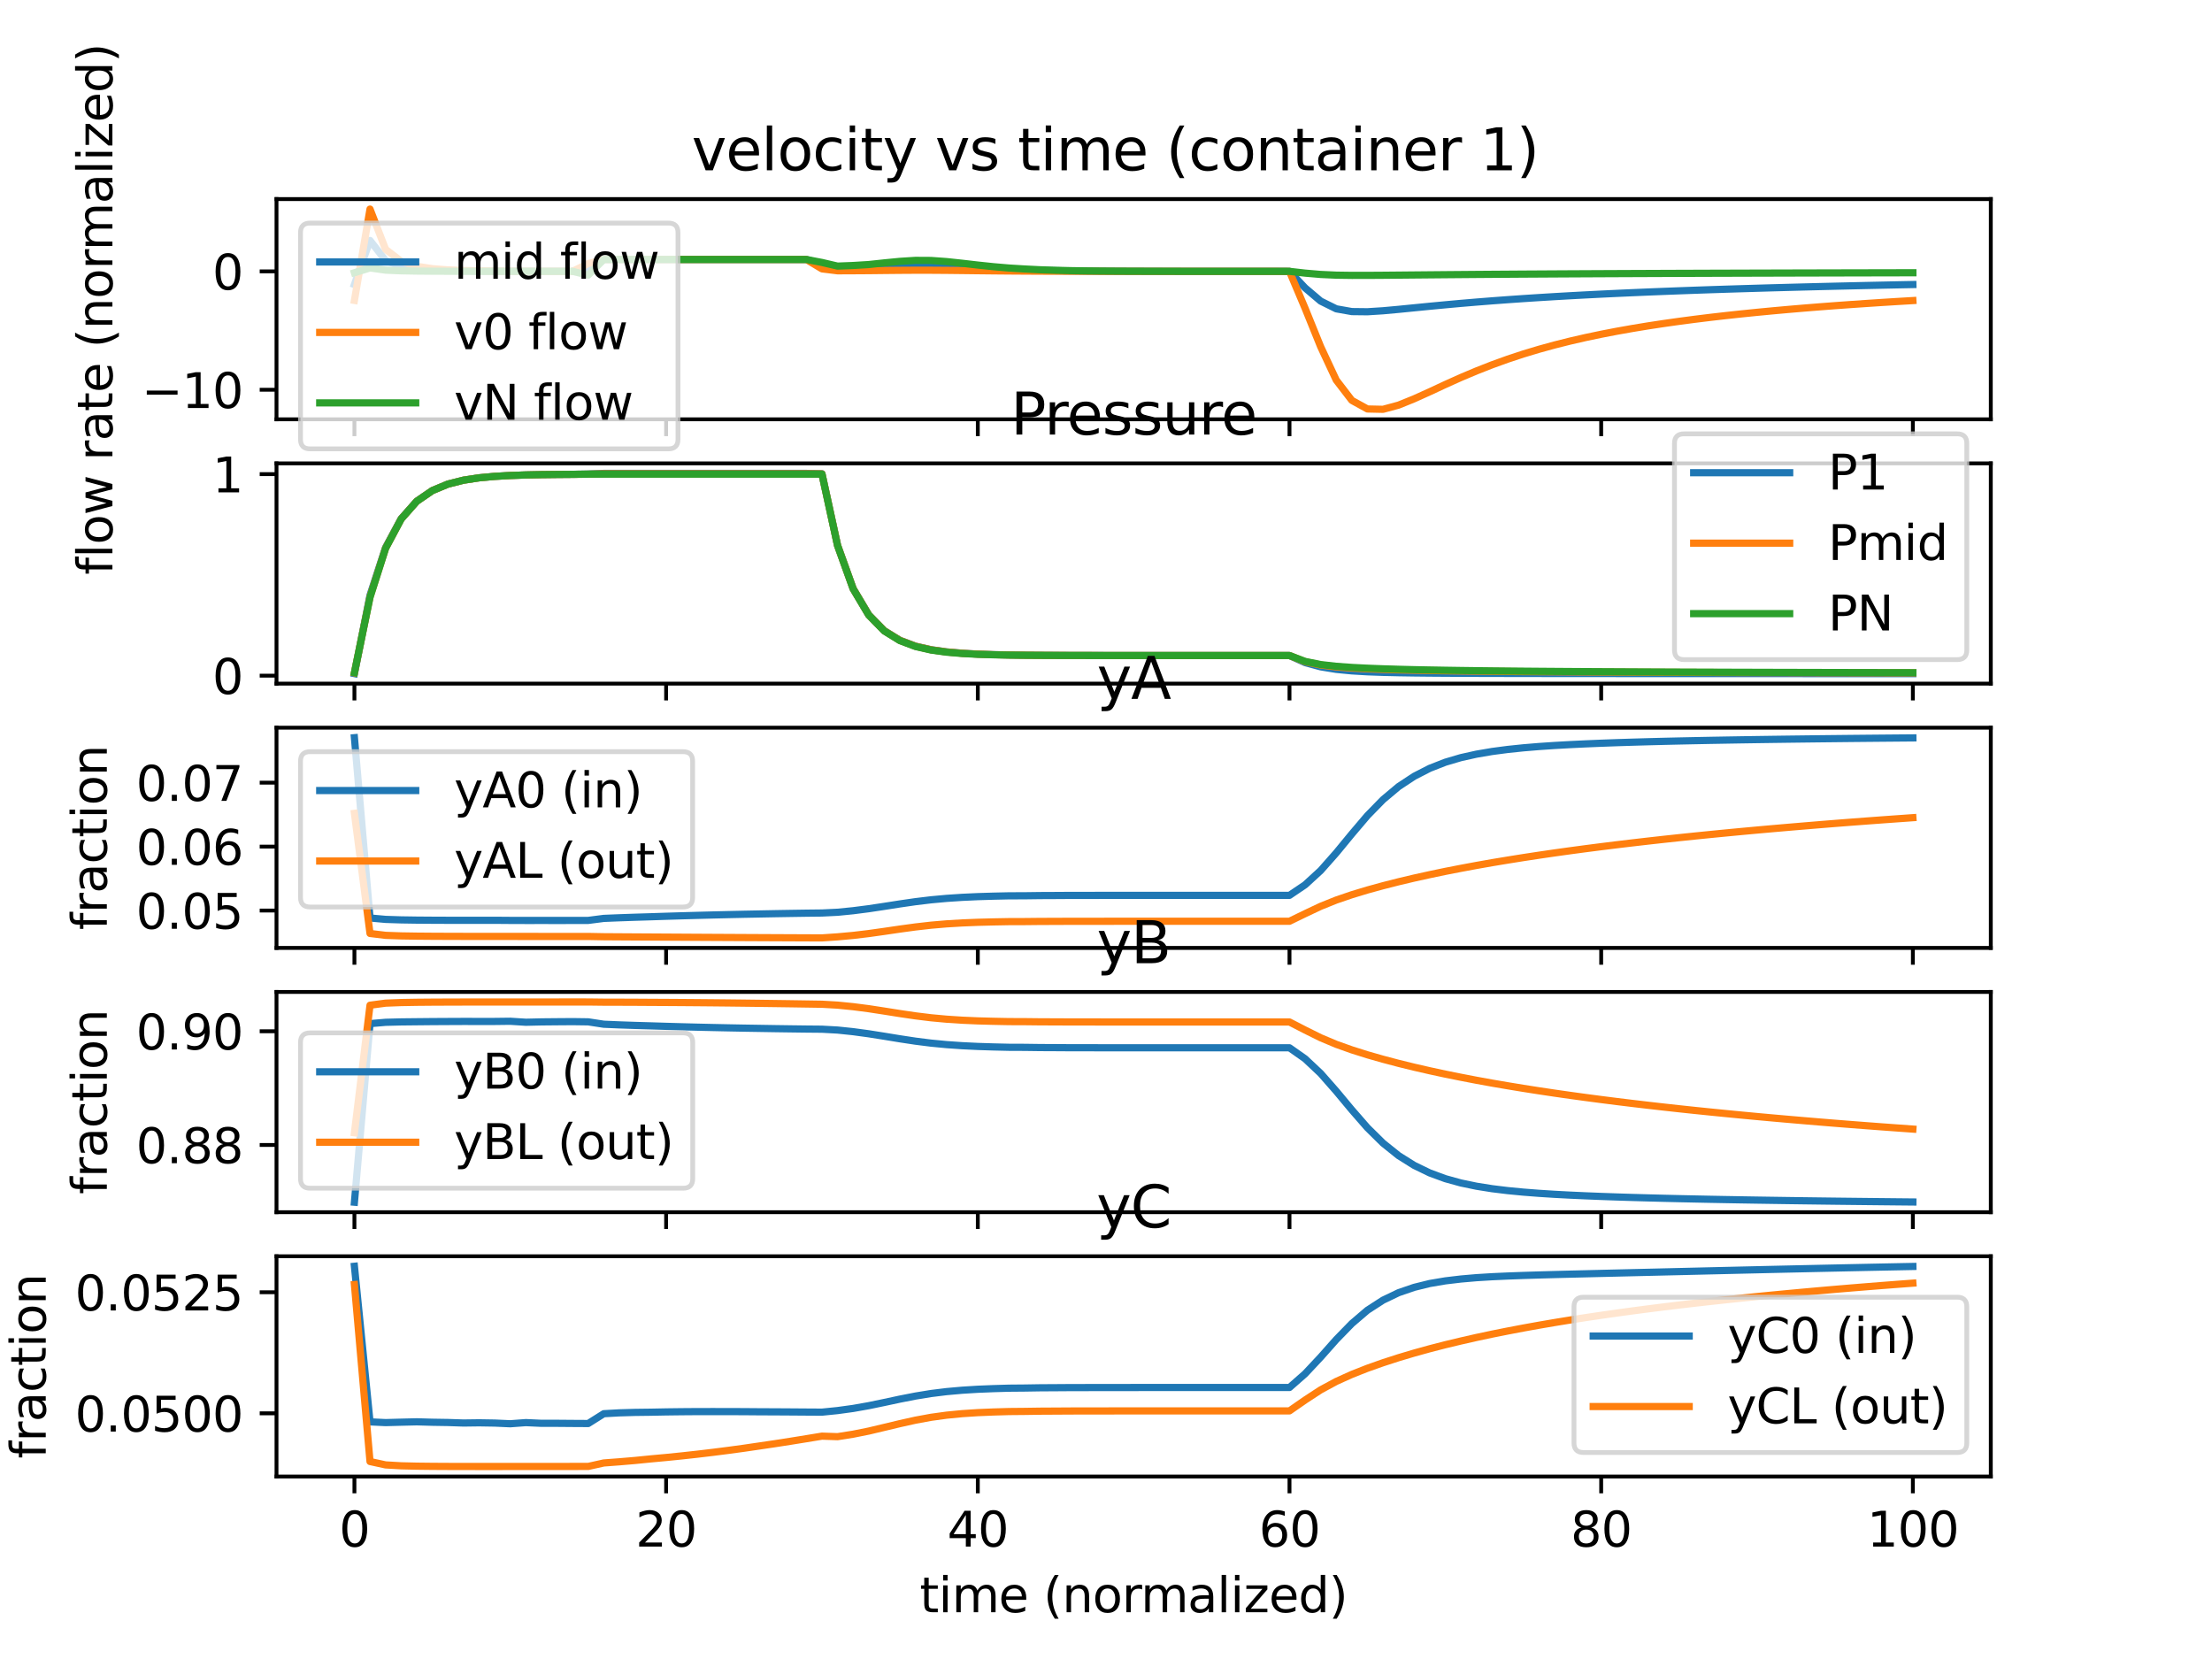 <?xml version="1.0" encoding="utf-8" standalone="no"?>
<!DOCTYPE svg PUBLIC "-//W3C//DTD SVG 1.1//EN"
  "http://www.w3.org/Graphics/SVG/1.1/DTD/svg11.dtd">
<svg xmlns:xlink="http://www.w3.org/1999/xlink" width="460.8pt" height="345.6pt" viewBox="0 0 460.8 345.6" xmlns="http://www.w3.org/2000/svg" version="1.1">
 <defs>
  <style type="text/css">*{stroke-linejoin: round; stroke-linecap: butt}</style>
 </defs>
 <g id="figure_1">
  <g id="patch_1">
   <path d="M 0 345.6 
L 460.8 345.6 
L 460.8 0 
L 0 0 
z
" style="fill: #ffffff"/>
  </g>
  <g id="axes_1">
   <g id="patch_2">
    <path d="M 57.6 87.353 
L 414.72 87.353 
L 414.72 41.472 
L 57.6 41.472 
z
" style="fill: #ffffff"/>
   </g>
   <g id="matplotlib.axis_1">
    <g id="xtick_1">
     <g id="line2d_1">
      <defs>
       <path id="m034cba985c" d="M 0 0 
L 0 3.5 
" style="stroke: #000000; stroke-width: 0.8"/>
      </defs>
      <g>
       <use xlink:href="#m034cba985c" x="73.833" y="87.353" style="stroke: #000000; stroke-width: 0.8"/>
      </g>
     </g>
    </g>
    <g id="xtick_2">
     <g id="line2d_2">
      <g>
       <use xlink:href="#m034cba985c" x="138.764" y="87.353" style="stroke: #000000; stroke-width: 0.8"/>
      </g>
     </g>
    </g>
    <g id="xtick_3">
     <g id="line2d_3">
      <g>
       <use xlink:href="#m034cba985c" x="203.695" y="87.353" style="stroke: #000000; stroke-width: 0.8"/>
      </g>
     </g>
    </g>
    <g id="xtick_4">
     <g id="line2d_4">
      <g>
       <use xlink:href="#m034cba985c" x="268.625" y="87.353" style="stroke: #000000; stroke-width: 0.8"/>
      </g>
     </g>
    </g>
    <g id="xtick_5">
     <g id="line2d_5">
      <g>
       <use xlink:href="#m034cba985c" x="333.556" y="87.353" style="stroke: #000000; stroke-width: 0.8"/>
      </g>
     </g>
    </g>
    <g id="xtick_6">
     <g id="line2d_6">
      <g>
       <use xlink:href="#m034cba985c" x="398.487" y="87.353" style="stroke: #000000; stroke-width: 0.8"/>
      </g>
     </g>
    </g>
   </g>
   <g id="matplotlib.axis_2">
    <g id="ytick_1">
     <g id="line2d_7">
      <defs>
       <path id="m189bbe4c36" d="M 0 0 
L -3.5 0 
" style="stroke: #000000; stroke-width: 0.8"/>
      </defs>
      <g>
       <use xlink:href="#m189bbe4c36" x="57.6" y="81.198" style="stroke: #000000; stroke-width: 0.8"/>
      </g>
     </g>
     <g id="text_1">
      <!-- −10 -->
      <g transform="translate(29.495 84.997)scale(0.1 -0.1)">
       <defs>
        <path id="DejaVuSans-2212" d="M 678 2272 
L 4684 2272 
L 4684 1741 
L 678 1741 
L 678 2272 
z
" transform="scale(0.016)"/>
        <path id="DejaVuSans-31" d="M 794 531 
L 1825 531 
L 1825 4091 
L 703 3866 
L 703 4441 
L 1819 4666 
L 2450 4666 
L 2450 531 
L 3481 531 
L 3481 0 
L 794 0 
L 794 531 
z
" transform="scale(0.016)"/>
        <path id="DejaVuSans-30" d="M 2034 4250 
Q 1547 4250 1301 3770 
Q 1056 3291 1056 2328 
Q 1056 1369 1301 889 
Q 1547 409 2034 409 
Q 2525 409 2770 889 
Q 3016 1369 3016 2328 
Q 3016 3291 2770 3770 
Q 2525 4250 2034 4250 
z
M 2034 4750 
Q 2819 4750 3233 4129 
Q 3647 3509 3647 2328 
Q 3647 1150 3233 529 
Q 2819 -91 2034 -91 
Q 1250 -91 836 529 
Q 422 1150 422 2328 
Q 422 3509 836 4129 
Q 1250 4750 2034 4750 
z
" transform="scale(0.016)"/>
       </defs>
       <use xlink:href="#DejaVuSans-2212"/>
       <use xlink:href="#DejaVuSans-31" x="83.789"/>
       <use xlink:href="#DejaVuSans-30" x="147.412"/>
      </g>
     </g>
    </g>
    <g id="ytick_2">
     <g id="line2d_8">
      <g>
       <use xlink:href="#m189bbe4c36" x="57.6" y="56.526" style="stroke: #000000; stroke-width: 0.8"/>
      </g>
     </g>
     <g id="text_2">
      <!-- 0 -->
      <g transform="translate(44.237 60.325)scale(0.1 -0.1)">
       <use xlink:href="#DejaVuSans-30"/>
      </g>
     </g>
    </g>
    <g id="text_3">
     <!-- flow rate (normalized) -->
     <g transform="translate(23.416 119.73)rotate(-90)scale(0.1 -0.1)">
      <defs>
       <path id="DejaVuSans-66" d="M 2375 4863 
L 2375 4384 
L 1825 4384 
Q 1516 4384 1395 4259 
Q 1275 4134 1275 3809 
L 1275 3500 
L 2222 3500 
L 2222 3053 
L 1275 3053 
L 1275 0 
L 697 0 
L 697 3053 
L 147 3053 
L 147 3500 
L 697 3500 
L 697 3744 
Q 697 4328 969 4595 
Q 1241 4863 1831 4863 
L 2375 4863 
z
" transform="scale(0.016)"/>
       <path id="DejaVuSans-6c" d="M 603 4863 
L 1178 4863 
L 1178 0 
L 603 0 
L 603 4863 
z
" transform="scale(0.016)"/>
       <path id="DejaVuSans-6f" d="M 1959 3097 
Q 1497 3097 1228 2736 
Q 959 2375 959 1747 
Q 959 1119 1226 758 
Q 1494 397 1959 397 
Q 2419 397 2687 759 
Q 2956 1122 2956 1747 
Q 2956 2369 2687 2733 
Q 2419 3097 1959 3097 
z
M 1959 3584 
Q 2709 3584 3137 3096 
Q 3566 2609 3566 1747 
Q 3566 888 3137 398 
Q 2709 -91 1959 -91 
Q 1206 -91 779 398 
Q 353 888 353 1747 
Q 353 2609 779 3096 
Q 1206 3584 1959 3584 
z
" transform="scale(0.016)"/>
       <path id="DejaVuSans-77" d="M 269 3500 
L 844 3500 
L 1563 769 
L 2278 3500 
L 2956 3500 
L 3675 769 
L 4391 3500 
L 4966 3500 
L 4050 0 
L 3372 0 
L 2619 2869 
L 1863 0 
L 1184 0 
L 269 3500 
z
" transform="scale(0.016)"/>
       <path id="DejaVuSans-20" transform="scale(0.016)"/>
       <path id="DejaVuSans-72" d="M 2631 2963 
Q 2534 3019 2420 3045 
Q 2306 3072 2169 3072 
Q 1681 3072 1420 2755 
Q 1159 2438 1159 1844 
L 1159 0 
L 581 0 
L 581 3500 
L 1159 3500 
L 1159 2956 
Q 1341 3275 1631 3429 
Q 1922 3584 2338 3584 
Q 2397 3584 2469 3576 
Q 2541 3569 2628 3553 
L 2631 2963 
z
" transform="scale(0.016)"/>
       <path id="DejaVuSans-61" d="M 2194 1759 
Q 1497 1759 1228 1600 
Q 959 1441 959 1056 
Q 959 750 1161 570 
Q 1363 391 1709 391 
Q 2188 391 2477 730 
Q 2766 1069 2766 1631 
L 2766 1759 
L 2194 1759 
z
M 3341 1997 
L 3341 0 
L 2766 0 
L 2766 531 
Q 2569 213 2275 61 
Q 1981 -91 1556 -91 
Q 1019 -91 701 211 
Q 384 513 384 1019 
Q 384 1609 779 1909 
Q 1175 2209 1959 2209 
L 2766 2209 
L 2766 2266 
Q 2766 2663 2505 2880 
Q 2244 3097 1772 3097 
Q 1472 3097 1187 3025 
Q 903 2953 641 2809 
L 641 3341 
Q 956 3463 1253 3523 
Q 1550 3584 1831 3584 
Q 2591 3584 2966 3190 
Q 3341 2797 3341 1997 
z
" transform="scale(0.016)"/>
       <path id="DejaVuSans-74" d="M 1172 4494 
L 1172 3500 
L 2356 3500 
L 2356 3053 
L 1172 3053 
L 1172 1153 
Q 1172 725 1289 603 
Q 1406 481 1766 481 
L 2356 481 
L 2356 0 
L 1766 0 
Q 1100 0 847 248 
Q 594 497 594 1153 
L 594 3053 
L 172 3053 
L 172 3500 
L 594 3500 
L 594 4494 
L 1172 4494 
z
" transform="scale(0.016)"/>
       <path id="DejaVuSans-65" d="M 3597 1894 
L 3597 1613 
L 953 1613 
Q 991 1019 1311 708 
Q 1631 397 2203 397 
Q 2534 397 2845 478 
Q 3156 559 3463 722 
L 3463 178 
Q 3153 47 2828 -22 
Q 2503 -91 2169 -91 
Q 1331 -91 842 396 
Q 353 884 353 1716 
Q 353 2575 817 3079 
Q 1281 3584 2069 3584 
Q 2775 3584 3186 3129 
Q 3597 2675 3597 1894 
z
M 3022 2063 
Q 3016 2534 2758 2815 
Q 2500 3097 2075 3097 
Q 1594 3097 1305 2825 
Q 1016 2553 972 2059 
L 3022 2063 
z
" transform="scale(0.016)"/>
       <path id="DejaVuSans-28" d="M 1984 4856 
Q 1566 4138 1362 3434 
Q 1159 2731 1159 2009 
Q 1159 1288 1364 580 
Q 1569 -128 1984 -844 
L 1484 -844 
Q 1016 -109 783 600 
Q 550 1309 550 2009 
Q 550 2706 781 3412 
Q 1013 4119 1484 4856 
L 1984 4856 
z
" transform="scale(0.016)"/>
       <path id="DejaVuSans-6e" d="M 3513 2113 
L 3513 0 
L 2938 0 
L 2938 2094 
Q 2938 2591 2744 2837 
Q 2550 3084 2163 3084 
Q 1697 3084 1428 2787 
Q 1159 2491 1159 1978 
L 1159 0 
L 581 0 
L 581 3500 
L 1159 3500 
L 1159 2956 
Q 1366 3272 1645 3428 
Q 1925 3584 2291 3584 
Q 2894 3584 3203 3211 
Q 3513 2838 3513 2113 
z
" transform="scale(0.016)"/>
       <path id="DejaVuSans-6d" d="M 3328 2828 
Q 3544 3216 3844 3400 
Q 4144 3584 4550 3584 
Q 5097 3584 5394 3201 
Q 5691 2819 5691 2113 
L 5691 0 
L 5113 0 
L 5113 2094 
Q 5113 2597 4934 2840 
Q 4756 3084 4391 3084 
Q 3944 3084 3684 2787 
Q 3425 2491 3425 1978 
L 3425 0 
L 2847 0 
L 2847 2094 
Q 2847 2600 2669 2842 
Q 2491 3084 2119 3084 
Q 1678 3084 1418 2786 
Q 1159 2488 1159 1978 
L 1159 0 
L 581 0 
L 581 3500 
L 1159 3500 
L 1159 2956 
Q 1356 3278 1631 3431 
Q 1906 3584 2284 3584 
Q 2666 3584 2933 3390 
Q 3200 3197 3328 2828 
z
" transform="scale(0.016)"/>
       <path id="DejaVuSans-69" d="M 603 3500 
L 1178 3500 
L 1178 0 
L 603 0 
L 603 3500 
z
M 603 4863 
L 1178 4863 
L 1178 4134 
L 603 4134 
L 603 4863 
z
" transform="scale(0.016)"/>
       <path id="DejaVuSans-7a" d="M 353 3500 
L 3084 3500 
L 3084 2975 
L 922 459 
L 3084 459 
L 3084 0 
L 275 0 
L 275 525 
L 2438 3041 
L 353 3041 
L 353 3500 
z
" transform="scale(0.016)"/>
       <path id="DejaVuSans-64" d="M 2906 2969 
L 2906 4863 
L 3481 4863 
L 3481 0 
L 2906 0 
L 2906 525 
Q 2725 213 2448 61 
Q 2172 -91 1784 -91 
Q 1150 -91 751 415 
Q 353 922 353 1747 
Q 353 2572 751 3078 
Q 1150 3584 1784 3584 
Q 2172 3584 2448 3432 
Q 2725 3281 2906 2969 
z
M 947 1747 
Q 947 1113 1208 752 
Q 1469 391 1925 391 
Q 2381 391 2643 752 
Q 2906 1113 2906 1747 
Q 2906 2381 2643 2742 
Q 2381 3103 1925 3103 
Q 1469 3103 1208 2742 
Q 947 2381 947 1747 
z
" transform="scale(0.016)"/>
       <path id="DejaVuSans-29" d="M 513 4856 
L 1013 4856 
Q 1481 4119 1714 3412 
Q 1947 2706 1947 2009 
Q 1947 1309 1714 600 
Q 1481 -109 1013 -844 
L 513 -844 
Q 928 -128 1133 580 
Q 1338 1288 1338 2009 
Q 1338 2731 1133 3434 
Q 928 4138 513 4856 
z
" transform="scale(0.016)"/>
      </defs>
      <use xlink:href="#DejaVuSans-66"/>
      <use xlink:href="#DejaVuSans-6c" x="35.205"/>
      <use xlink:href="#DejaVuSans-6f" x="62.988"/>
      <use xlink:href="#DejaVuSans-77" x="124.17"/>
      <use xlink:href="#DejaVuSans-20" x="205.957"/>
      <use xlink:href="#DejaVuSans-72" x="237.744"/>
      <use xlink:href="#DejaVuSans-61" x="278.857"/>
      <use xlink:href="#DejaVuSans-74" x="340.137"/>
      <use xlink:href="#DejaVuSans-65" x="379.346"/>
      <use xlink:href="#DejaVuSans-20" x="440.869"/>
      <use xlink:href="#DejaVuSans-28" x="472.656"/>
      <use xlink:href="#DejaVuSans-6e" x="511.67"/>
      <use xlink:href="#DejaVuSans-6f" x="575.049"/>
      <use xlink:href="#DejaVuSans-72" x="636.23"/>
      <use xlink:href="#DejaVuSans-6d" x="675.594"/>
      <use xlink:href="#DejaVuSans-61" x="773.006"/>
      <use xlink:href="#DejaVuSans-6c" x="834.285"/>
      <use xlink:href="#DejaVuSans-69" x="862.068"/>
      <use xlink:href="#DejaVuSans-7a" x="889.852"/>
      <use xlink:href="#DejaVuSans-65" x="942.342"/>
      <use xlink:href="#DejaVuSans-64" x="1003.865"/>
      <use xlink:href="#DejaVuSans-29" x="1067.342"/>
     </g>
    </g>
   </g>
   <g id="line2d_9">
    <path d="M 73.833 59.266 
L 77.079 50.094 
L 80.326 54.278 
L 83.572 55.504 
L 86.819 56.01 
L 90.065 56.251 
L 93.312 56.376 
L 96.559 56.442 
L 99.805 56.477 
L 103.052 56.497 
L 106.298 56.509 
L 109.545 56.516 
L 112.791 56.52 
L 116.038 56.522 
L 119.284 56.524 
L 122.531 56.39 
L 125.777 54.059 
L 129.024 54.058 
L 132.271 54.058 
L 135.517 54.058 
L 138.764 54.058 
L 142.01 54.058 
L 145.257 54.058 
L 148.503 54.058 
L 151.75 54.058 
L 154.996 54.058 
L 158.243 54.058 
L 161.489 54.058 
L 164.736 54.058 
L 167.983 54.058 
L 171.229 54.957 
L 174.476 55.894 
L 177.722 55.823 
L 180.969 55.71 
L 184.215 55.514 
L 187.462 55.337 
L 190.708 55.224 
L 193.955 55.235 
L 197.201 55.367 
L 200.448 55.562 
L 203.695 55.773 
L 206.941 55.967 
L 210.188 56.125 
L 213.434 56.238 
L 216.681 56.333 
L 219.927 56.395 
L 223.174 56.441 
L 226.42 56.47 
L 229.667 56.49 
L 232.913 56.503 
L 236.16 56.511 
L 239.407 56.516 
L 242.653 56.52 
L 245.9 56.522 
L 249.146 56.523 
L 252.393 56.523 
L 255.639 56.524 
L 258.886 56.524 
L 262.132 56.525 
L 265.379 56.525 
L 268.625 56.533 
L 271.872 59.971 
L 275.119 62.724 
L 278.365 64.333 
L 281.612 64.908 
L 284.858 64.944 
L 288.105 64.739 
L 291.351 64.443 
L 294.598 64.121 
L 297.844 63.8 
L 301.091 63.493 
L 304.337 63.199 
L 307.584 62.926 
L 310.831 62.669 
L 314.077 62.428 
L 317.324 62.202 
L 320.57 61.991 
L 323.817 61.793 
L 327.063 61.608 
L 330.31 61.434 
L 333.556 61.27 
L 336.803 61.116 
L 340.049 60.971 
L 343.296 60.833 
L 346.543 60.703 
L 349.789 60.579 
L 353.036 60.462 
L 356.282 60.35 
L 359.529 60.244 
L 362.775 60.143 
L 366.022 60.047 
L 369.268 59.954 
L 372.515 59.866 
L 375.761 59.781 
L 379.008 59.7 
L 382.255 59.622 
L 385.501 59.546 
L 388.748 59.474 
L 391.994 59.405 
L 395.241 59.337 
L 398.487 59.273 
" clip-path="url(#pc40bd0cce2)" style="fill: none; stroke: #1f77b4; stroke-width: 1.5; stroke-linecap: square"/>
   </g>
   <g id="line2d_10">
    <path d="M 73.833 62.582 
L 77.079 43.558 
L 80.326 51.938 
L 83.572 54.439 
L 86.819 55.473 
L 90.065 55.965 
L 93.312 56.221 
L 96.559 56.354 
L 99.805 56.426 
L 103.052 56.467 
L 106.298 56.492 
L 109.545 56.505 
L 112.791 56.514 
L 116.038 56.518 
L 119.284 56.521 
L 122.531 54.915 
L 125.777 54.06 
L 129.024 54.06 
L 132.271 54.06 
L 135.517 54.06 
L 138.764 54.059 
L 142.01 54.059 
L 145.257 54.059 
L 148.503 54.059 
L 151.75 54.059 
L 154.996 54.059 
L 158.243 54.059 
L 161.489 54.059 
L 164.736 54.059 
L 167.983 54.059 
L 171.229 56.008 
L 174.476 56.411 
L 177.722 56.398 
L 180.969 56.378 
L 184.215 56.343 
L 187.462 56.312 
L 190.708 56.292 
L 193.955 56.295 
L 197.201 56.318 
L 200.448 56.353 
L 203.695 56.391 
L 206.941 56.425 
L 210.188 56.453 
L 213.434 56.474 
L 216.681 56.491 
L 219.927 56.502 
L 223.174 56.51 
L 226.42 56.515 
L 229.667 56.519 
L 232.913 56.521 
L 236.16 56.523 
L 239.407 56.524 
L 242.653 56.525 
L 245.9 56.525 
L 249.146 56.525 
L 252.393 56.525 
L 255.639 56.525 
L 258.886 56.525 
L 262.132 56.525 
L 265.379 56.526 
L 268.625 56.546 
L 271.872 64.215 
L 275.119 72.232 
L 278.365 79.179 
L 281.612 83.406 
L 284.858 85.196 
L 288.105 85.268 
L 291.351 84.393 
L 294.598 83.076 
L 297.844 81.609 
L 301.091 80.097 
L 304.337 78.638 
L 307.584 77.27 
L 310.831 75.994 
L 314.077 74.821 
L 317.324 73.747 
L 320.57 72.769 
L 323.817 71.875 
L 327.063 71.06 
L 330.31 70.314 
L 333.556 69.632 
L 336.803 69.005 
L 340.049 68.427 
L 343.296 67.893 
L 346.543 67.399 
L 349.789 66.94 
L 353.036 66.513 
L 356.282 66.113 
L 359.529 65.741 
L 362.775 65.391 
L 366.022 65.062 
L 369.268 64.753 
L 372.515 64.461 
L 375.761 64.185 
L 379.008 63.924 
L 382.255 63.677 
L 385.501 63.443 
L 388.748 63.221 
L 391.994 63.009 
L 395.241 62.806 
L 398.487 62.614 
" clip-path="url(#pc40bd0cce2)" style="fill: none; stroke: #ff7f0e; stroke-width: 1.5; stroke-linecap: square"/>
   </g>
   <g id="line2d_11">
    <path d="M 73.833 56.819 
L 77.079 55.812 
L 80.326 56.277 
L 83.572 56.413 
L 86.819 56.469 
L 90.065 56.495 
L 93.312 56.509 
L 96.559 56.516 
L 99.805 56.52 
L 103.052 56.522 
L 106.298 56.524 
L 109.545 56.525 
L 112.791 56.525 
L 116.038 56.525 
L 119.284 56.525 
L 122.531 57.311 
L 125.777 54.055 
L 129.024 54.055 
L 132.271 54.055 
L 135.517 54.055 
L 138.764 54.054 
L 142.01 54.054 
L 145.257 54.054 
L 148.503 54.054 
L 151.75 54.054 
L 154.996 54.054 
L 158.243 54.054 
L 161.489 54.054 
L 164.736 54.054 
L 167.983 54.054 
L 171.229 54.674 
L 174.476 55.433 
L 177.722 55.308 
L 180.969 55.109 
L 184.215 54.763 
L 187.462 54.447 
L 190.708 54.242 
L 193.955 54.26 
L 197.201 54.493 
L 200.448 54.841 
L 203.695 55.217 
L 206.941 55.558 
L 210.188 55.837 
L 213.434 56.033 
L 216.681 56.197 
L 219.927 56.305 
L 223.174 56.383 
L 226.42 56.432 
L 229.667 56.465 
L 232.913 56.487 
L 236.16 56.501 
L 239.407 56.51 
L 242.653 56.516 
L 245.9 56.519 
L 249.146 56.521 
L 252.393 56.522 
L 255.639 56.523 
L 258.886 56.524 
L 262.132 56.524 
L 265.379 56.525 
L 268.625 56.526 
L 271.872 56.896 
L 275.119 57.172 
L 278.365 57.32 
L 281.612 57.366 
L 284.858 57.364 
L 288.105 57.342 
L 291.351 57.313 
L 294.598 57.282 
L 297.844 57.252 
L 301.091 57.223 
L 304.337 57.195 
L 307.584 57.169 
L 310.831 57.145 
L 314.077 57.123 
L 317.324 57.101 
L 320.57 57.082 
L 323.817 57.063 
L 327.063 57.045 
L 330.31 57.029 
L 333.556 57.013 
L 336.803 56.999 
L 340.049 56.985 
L 343.296 56.972 
L 346.543 56.959 
L 349.789 56.947 
L 353.036 56.936 
L 356.282 56.925 
L 359.529 56.915 
L 362.775 56.905 
L 366.022 56.896 
L 369.268 56.887 
L 372.515 56.878 
L 375.761 56.87 
L 379.008 56.862 
L 382.255 56.854 
L 385.501 56.847 
L 388.748 56.84 
L 391.994 56.833 
L 395.241 56.826 
L 398.487 56.82 
" clip-path="url(#pc40bd0cce2)" style="fill: none; stroke: #2ca02c; stroke-width: 1.5; stroke-linecap: square"/>
   </g>
   <g id="patch_3">
    <path d="M 57.6 87.353 
L 57.6 41.472 
" style="fill: none; stroke: #000000; stroke-width: 0.8; stroke-linejoin: miter; stroke-linecap: square"/>
   </g>
   <g id="patch_4">
    <path d="M 414.72 87.353 
L 414.72 41.472 
" style="fill: none; stroke: #000000; stroke-width: 0.8; stroke-linejoin: miter; stroke-linecap: square"/>
   </g>
   <g id="patch_5">
    <path d="M 57.6 87.353 
L 414.72 87.353 
" style="fill: none; stroke: #000000; stroke-width: 0.8; stroke-linejoin: miter; stroke-linecap: square"/>
   </g>
   <g id="patch_6">
    <path d="M 57.6 41.472 
L 414.72 41.472 
" style="fill: none; stroke: #000000; stroke-width: 0.8; stroke-linejoin: miter; stroke-linecap: square"/>
   </g>
   <g id="text_4">
    <!-- velocity vs time (container 1)   -->
    <g transform="translate(144.107 35.472)scale(0.12 -0.12)">
     <defs>
      <path id="DejaVuSans-76" d="M 191 3500 
L 800 3500 
L 1894 563 
L 2988 3500 
L 3597 3500 
L 2284 0 
L 1503 0 
L 191 3500 
z
" transform="scale(0.016)"/>
      <path id="DejaVuSans-63" d="M 3122 3366 
L 3122 2828 
Q 2878 2963 2633 3030 
Q 2388 3097 2138 3097 
Q 1578 3097 1268 2742 
Q 959 2388 959 1747 
Q 959 1106 1268 751 
Q 1578 397 2138 397 
Q 2388 397 2633 464 
Q 2878 531 3122 666 
L 3122 134 
Q 2881 22 2623 -34 
Q 2366 -91 2075 -91 
Q 1284 -91 818 406 
Q 353 903 353 1747 
Q 353 2603 823 3093 
Q 1294 3584 2113 3584 
Q 2378 3584 2631 3529 
Q 2884 3475 3122 3366 
z
" transform="scale(0.016)"/>
      <path id="DejaVuSans-79" d="M 2059 -325 
Q 1816 -950 1584 -1140 
Q 1353 -1331 966 -1331 
L 506 -1331 
L 506 -850 
L 844 -850 
Q 1081 -850 1212 -737 
Q 1344 -625 1503 -206 
L 1606 56 
L 191 3500 
L 800 3500 
L 1894 763 
L 2988 3500 
L 3597 3500 
L 2059 -325 
z
" transform="scale(0.016)"/>
      <path id="DejaVuSans-73" d="M 2834 3397 
L 2834 2853 
Q 2591 2978 2328 3040 
Q 2066 3103 1784 3103 
Q 1356 3103 1142 2972 
Q 928 2841 928 2578 
Q 928 2378 1081 2264 
Q 1234 2150 1697 2047 
L 1894 2003 
Q 2506 1872 2764 1633 
Q 3022 1394 3022 966 
Q 3022 478 2636 193 
Q 2250 -91 1575 -91 
Q 1294 -91 989 -36 
Q 684 19 347 128 
L 347 722 
Q 666 556 975 473 
Q 1284 391 1588 391 
Q 1994 391 2212 530 
Q 2431 669 2431 922 
Q 2431 1156 2273 1281 
Q 2116 1406 1581 1522 
L 1381 1569 
Q 847 1681 609 1914 
Q 372 2147 372 2553 
Q 372 3047 722 3315 
Q 1072 3584 1716 3584 
Q 2034 3584 2315 3537 
Q 2597 3491 2834 3397 
z
" transform="scale(0.016)"/>
     </defs>
     <use xlink:href="#DejaVuSans-76"/>
     <use xlink:href="#DejaVuSans-65" x="59.18"/>
     <use xlink:href="#DejaVuSans-6c" x="120.703"/>
     <use xlink:href="#DejaVuSans-6f" x="148.486"/>
     <use xlink:href="#DejaVuSans-63" x="209.668"/>
     <use xlink:href="#DejaVuSans-69" x="264.648"/>
     <use xlink:href="#DejaVuSans-74" x="292.432"/>
     <use xlink:href="#DejaVuSans-79" x="331.641"/>
     <use xlink:href="#DejaVuSans-20" x="390.82"/>
     <use xlink:href="#DejaVuSans-76" x="422.607"/>
     <use xlink:href="#DejaVuSans-73" x="481.787"/>
     <use xlink:href="#DejaVuSans-20" x="533.887"/>
     <use xlink:href="#DejaVuSans-74" x="565.674"/>
     <use xlink:href="#DejaVuSans-69" x="604.883"/>
     <use xlink:href="#DejaVuSans-6d" x="632.666"/>
     <use xlink:href="#DejaVuSans-65" x="730.078"/>
     <use xlink:href="#DejaVuSans-20" x="791.602"/>
     <use xlink:href="#DejaVuSans-28" x="823.389"/>
     <use xlink:href="#DejaVuSans-63" x="862.402"/>
     <use xlink:href="#DejaVuSans-6f" x="917.383"/>
     <use xlink:href="#DejaVuSans-6e" x="978.564"/>
     <use xlink:href="#DejaVuSans-74" x="1041.943"/>
     <use xlink:href="#DejaVuSans-61" x="1081.152"/>
     <use xlink:href="#DejaVuSans-69" x="1142.432"/>
     <use xlink:href="#DejaVuSans-6e" x="1170.215"/>
     <use xlink:href="#DejaVuSans-65" x="1233.594"/>
     <use xlink:href="#DejaVuSans-72" x="1295.117"/>
     <use xlink:href="#DejaVuSans-20" x="1336.23"/>
     <use xlink:href="#DejaVuSans-31" x="1368.018"/>
     <use xlink:href="#DejaVuSans-29" x="1431.641"/>
     <use xlink:href="#DejaVuSans-20" x="1470.654"/>
     <use xlink:href="#DejaVuSans-20" x="1502.441"/>
    </g>
   </g>
   <g id="legend_1">
    <g id="patch_7">
     <path d="M 64.6 93.506 
L 139.241 93.506 
Q 141.241 93.506 141.241 91.506 
L 141.241 48.472 
Q 141.241 46.472 139.241 46.472 
L 64.6 46.472 
Q 62.6 46.472 62.6 48.472 
L 62.6 91.506 
Q 62.6 93.506 64.6 93.506 
z
" style="fill: #ffffff; opacity: 0.8; stroke: #cccccc; stroke-linejoin: miter"/>
    </g>
    <g id="line2d_12">
     <path d="M 66.6 54.57 
L 76.6 54.57 
L 86.6 54.57 
" style="fill: none; stroke: #1f77b4; stroke-width: 1.5; stroke-linecap: square"/>
    </g>
    <g id="text_5">
     <!-- mid flow -->
     <g transform="translate(94.6 58.07)scale(0.1 -0.1)">
      <use xlink:href="#DejaVuSans-6d"/>
      <use xlink:href="#DejaVuSans-69" x="97.412"/>
      <use xlink:href="#DejaVuSans-64" x="125.195"/>
      <use xlink:href="#DejaVuSans-20" x="188.672"/>
      <use xlink:href="#DejaVuSans-66" x="220.459"/>
      <use xlink:href="#DejaVuSans-6c" x="255.664"/>
      <use xlink:href="#DejaVuSans-6f" x="283.447"/>
      <use xlink:href="#DejaVuSans-77" x="344.629"/>
     </g>
    </g>
    <g id="line2d_13">
     <path d="M 66.6 69.249 
L 76.6 69.249 
L 86.6 69.249 
" style="fill: none; stroke: #ff7f0e; stroke-width: 1.5; stroke-linecap: square"/>
    </g>
    <g id="text_6">
     <!-- v0 flow -->
     <g transform="translate(94.6 72.749)scale(0.1 -0.1)">
      <use xlink:href="#DejaVuSans-76"/>
      <use xlink:href="#DejaVuSans-30" x="59.18"/>
      <use xlink:href="#DejaVuSans-20" x="122.803"/>
      <use xlink:href="#DejaVuSans-66" x="154.59"/>
      <use xlink:href="#DejaVuSans-6c" x="189.795"/>
      <use xlink:href="#DejaVuSans-6f" x="217.578"/>
      <use xlink:href="#DejaVuSans-77" x="278.76"/>
     </g>
    </g>
    <g id="line2d_14">
     <path d="M 66.6 83.927 
L 76.6 83.927 
L 86.6 83.927 
" style="fill: none; stroke: #2ca02c; stroke-width: 1.5; stroke-linecap: square"/>
    </g>
    <g id="text_7">
     <!-- vN flow -->
     <g transform="translate(94.6 87.427)scale(0.1 -0.1)">
      <defs>
       <path id="DejaVuSans-4e" d="M 628 4666 
L 1478 4666 
L 3547 763 
L 3547 4666 
L 4159 4666 
L 4159 0 
L 3309 0 
L 1241 3903 
L 1241 0 
L 628 0 
L 628 4666 
z
" transform="scale(0.016)"/>
      </defs>
      <use xlink:href="#DejaVuSans-76"/>
      <use xlink:href="#DejaVuSans-4e" x="59.18"/>
      <use xlink:href="#DejaVuSans-20" x="133.984"/>
      <use xlink:href="#DejaVuSans-66" x="165.771"/>
      <use xlink:href="#DejaVuSans-6c" x="200.977"/>
      <use xlink:href="#DejaVuSans-6f" x="228.76"/>
      <use xlink:href="#DejaVuSans-77" x="289.941"/>
     </g>
    </g>
   </g>
  </g>
  <g id="axes_2">
   <g id="patch_8">
    <path d="M 57.6 142.411 
L 414.72 142.411 
L 414.72 96.53 
L 57.6 96.53 
z
" style="fill: #ffffff"/>
   </g>
   <g id="matplotlib.axis_3">
    <g id="xtick_7">
     <g id="line2d_15">
      <g>
       <use xlink:href="#m034cba985c" x="73.833" y="142.411" style="stroke: #000000; stroke-width: 0.8"/>
      </g>
     </g>
    </g>
    <g id="xtick_8">
     <g id="line2d_16">
      <g>
       <use xlink:href="#m034cba985c" x="138.764" y="142.411" style="stroke: #000000; stroke-width: 0.8"/>
      </g>
     </g>
    </g>
    <g id="xtick_9">
     <g id="line2d_17">
      <g>
       <use xlink:href="#m034cba985c" x="203.695" y="142.411" style="stroke: #000000; stroke-width: 0.8"/>
      </g>
     </g>
    </g>
    <g id="xtick_10">
     <g id="line2d_18">
      <g>
       <use xlink:href="#m034cba985c" x="268.625" y="142.411" style="stroke: #000000; stroke-width: 0.8"/>
      </g>
     </g>
    </g>
    <g id="xtick_11">
     <g id="line2d_19">
      <g>
       <use xlink:href="#m034cba985c" x="333.556" y="142.411" style="stroke: #000000; stroke-width: 0.8"/>
      </g>
     </g>
    </g>
    <g id="xtick_12">
     <g id="line2d_20">
      <g>
       <use xlink:href="#m034cba985c" x="398.487" y="142.411" style="stroke: #000000; stroke-width: 0.8"/>
      </g>
     </g>
    </g>
   </g>
   <g id="matplotlib.axis_4">
    <g id="ytick_3">
     <g id="line2d_21">
      <g>
       <use xlink:href="#m189bbe4c36" x="57.6" y="140.757" style="stroke: #000000; stroke-width: 0.8"/>
      </g>
     </g>
     <g id="text_8">
      <!-- 0 -->
      <g transform="translate(44.237 144.556)scale(0.1 -0.1)">
       <use xlink:href="#DejaVuSans-30"/>
      </g>
     </g>
    </g>
    <g id="ytick_4">
     <g id="line2d_22">
      <g>
       <use xlink:href="#m189bbe4c36" x="57.6" y="98.771" style="stroke: #000000; stroke-width: 0.8"/>
      </g>
     </g>
     <g id="text_9">
      <!-- 1 -->
      <g transform="translate(44.237 102.571)scale(0.1 -0.1)">
       <use xlink:href="#DejaVuSans-31"/>
      </g>
     </g>
    </g>
   </g>
   <g id="line2d_23">
    <path d="M 73.833 140.326 
L 77.079 124.005 
L 80.326 114.069 
L 83.572 108.05 
L 86.819 104.399 
L 90.065 102.184 
L 93.312 100.842 
L 96.559 100.027 
L 99.805 99.535 
L 103.052 99.236 
L 106.298 99.052 
L 109.545 98.942 
L 112.791 98.875 
L 116.038 98.835 
L 119.284 98.809 
L 122.531 98.753 
L 125.777 98.615 
L 129.024 98.615 
L 132.271 98.615 
L 135.517 98.615 
L 138.764 98.615 
L 142.01 98.615 
L 145.257 98.615 
L 148.503 98.615 
L 151.75 98.615 
L 154.996 98.615 
L 158.243 98.615 
L 161.489 98.615 
L 164.736 98.615 
L 167.983 98.615 
L 171.229 98.686 
L 174.476 113.604 
L 177.722 122.62 
L 180.969 128.08 
L 184.215 131.389 
L 187.462 133.386 
L 190.708 134.6 
L 193.955 135.341 
L 197.201 135.797 
L 200.448 136.081 
L 203.695 136.259 
L 206.941 136.371 
L 210.188 136.441 
L 213.434 136.484 
L 216.681 136.512 
L 219.927 136.53 
L 223.174 136.541 
L 226.42 136.547 
L 229.667 136.551 
L 232.913 136.554 
L 236.16 136.556 
L 239.407 136.557 
L 242.653 136.557 
L 245.9 136.558 
L 249.146 136.558 
L 252.393 136.558 
L 255.639 136.558 
L 258.886 136.558 
L 262.132 136.558 
L 265.379 136.558 
L 268.625 136.559 
L 271.872 138.031 
L 275.119 138.914 
L 278.365 139.443 
L 281.612 139.758 
L 284.858 139.948 
L 288.105 140.064 
L 291.351 140.138 
L 294.598 140.187 
L 297.844 140.22 
L 301.091 140.243 
L 304.337 140.26 
L 307.584 140.272 
L 310.831 140.28 
L 314.077 140.287 
L 317.324 140.293 
L 320.57 140.297 
L 323.817 140.3 
L 327.063 140.303 
L 330.31 140.306 
L 333.556 140.308 
L 336.803 140.31 
L 340.049 140.311 
L 343.296 140.313 
L 346.543 140.314 
L 349.789 140.315 
L 353.036 140.316 
L 356.282 140.317 
L 359.529 140.318 
L 362.775 140.319 
L 366.022 140.32 
L 369.268 140.321 
L 372.515 140.321 
L 375.761 140.322 
L 379.008 140.323 
L 382.255 140.323 
L 385.501 140.324 
L 388.748 140.324 
L 391.994 140.325 
L 395.241 140.325 
L 398.487 140.325 
" clip-path="url(#pd9a69c2801)" style="fill: none; stroke: #1f77b4; stroke-width: 1.5; stroke-linecap: square"/>
   </g>
   <g id="line2d_24">
    <path d="M 73.833 140.172 
L 77.079 124.343 
L 80.326 114.188 
L 83.572 108.104 
L 86.819 104.426 
L 90.065 102.199 
L 93.312 100.85 
L 96.559 100.032 
L 99.805 99.537 
L 103.052 99.238 
L 106.298 99.053 
L 109.545 98.943 
L 112.791 98.875 
L 116.038 98.836 
L 119.284 98.81 
L 122.531 98.783 
L 125.777 98.695 
L 129.024 98.695 
L 132.271 98.695 
L 135.517 98.695 
L 138.764 98.695 
L 142.01 98.695 
L 145.257 98.695 
L 148.503 98.695 
L 151.75 98.695 
L 154.996 98.695 
L 158.243 98.695 
L 161.489 98.695 
L 164.736 98.695 
L 167.983 98.695 
L 171.229 98.718 
L 174.476 113.614 
L 177.722 122.631 
L 180.969 128.094 
L 184.215 131.405 
L 187.462 133.405 
L 190.708 134.621 
L 193.955 135.362 
L 197.201 135.816 
L 200.448 136.097 
L 203.695 136.271 
L 206.941 136.38 
L 210.188 136.447 
L 213.434 136.489 
L 216.681 136.516 
L 219.927 136.532 
L 223.174 136.542 
L 226.42 136.548 
L 229.667 136.552 
L 232.913 136.554 
L 236.16 136.556 
L 239.407 136.557 
L 242.653 136.557 
L 245.9 136.558 
L 249.146 136.558 
L 252.393 136.558 
L 255.639 136.558 
L 258.886 136.558 
L 262.132 136.558 
L 265.379 136.558 
L 268.625 136.559 
L 271.872 137.838 
L 275.119 138.537 
L 278.365 138.927 
L 281.612 139.167 
L 284.858 139.331 
L 288.105 139.452 
L 291.351 139.546 
L 294.598 139.621 
L 297.844 139.683 
L 301.091 139.735 
L 304.337 139.78 
L 307.584 139.818 
L 310.831 139.851 
L 314.077 139.881 
L 317.324 139.907 
L 320.57 139.93 
L 323.817 139.951 
L 327.063 139.97 
L 330.31 139.988 
L 333.556 140.004 
L 336.803 140.018 
L 340.049 140.032 
L 343.296 140.044 
L 346.543 140.056 
L 349.789 140.067 
L 353.036 140.077 
L 356.282 140.086 
L 359.529 140.095 
L 362.775 140.104 
L 366.022 140.112 
L 369.268 140.119 
L 372.515 140.126 
L 375.761 140.133 
L 379.008 140.139 
L 382.255 140.145 
L 385.501 140.151 
L 388.748 140.157 
L 391.994 140.162 
L 395.241 140.167 
L 398.487 140.172 
" clip-path="url(#pd9a69c2801)" style="fill: none; stroke: #ff7f0e; stroke-width: 1.5; stroke-linecap: square"/>
   </g>
   <g id="line2d_25">
    <path d="M 73.833 140.129 
L 77.079 124.448 
L 80.326 114.225 
L 83.572 108.12 
L 86.819 104.434 
L 90.065 102.203 
L 93.312 100.852 
L 96.559 100.033 
L 99.805 99.538 
L 103.052 99.238 
L 106.298 99.053 
L 109.545 98.943 
L 112.791 98.875 
L 116.038 98.836 
L 119.284 98.81 
L 122.531 98.775 
L 125.777 98.767 
L 129.024 98.767 
L 132.271 98.767 
L 135.517 98.767 
L 138.764 98.767 
L 142.01 98.767 
L 145.257 98.767 
L 148.503 98.767 
L 151.75 98.767 
L 154.996 98.767 
L 158.243 98.767 
L 161.489 98.767 
L 164.736 98.767 
L 167.983 98.767 
L 171.229 98.769 
L 174.476 113.639 
L 177.722 122.66 
L 180.969 128.126 
L 184.215 131.446 
L 187.462 133.453 
L 190.708 134.673 
L 193.955 135.414 
L 197.201 135.863 
L 200.448 136.136 
L 203.695 136.302 
L 206.941 136.402 
L 210.188 136.463 
L 213.434 136.501 
L 216.681 136.523 
L 219.927 136.537 
L 223.174 136.545 
L 226.42 136.55 
L 229.667 136.553 
L 232.913 136.555 
L 236.16 136.556 
L 239.407 136.557 
L 242.653 136.558 
L 245.9 136.558 
L 249.146 136.558 
L 252.393 136.558 
L 255.639 136.558 
L 258.886 136.558 
L 262.132 136.558 
L 265.379 136.558 
L 268.625 136.558 
L 271.872 137.783 
L 275.119 138.439 
L 278.365 138.805 
L 281.612 139.037 
L 284.858 139.201 
L 288.105 139.325 
L 291.351 139.424 
L 294.598 139.504 
L 297.844 139.571 
L 301.091 139.627 
L 304.337 139.676 
L 307.584 139.718 
L 310.831 139.756 
L 314.077 139.789 
L 317.324 139.818 
L 320.57 139.845 
L 323.817 139.869 
L 327.063 139.891 
L 330.31 139.911 
L 333.556 139.929 
L 336.803 139.946 
L 340.049 139.962 
L 343.296 139.977 
L 346.543 139.99 
L 349.789 140.003 
L 353.036 140.015 
L 356.282 140.026 
L 359.529 140.037 
L 362.775 140.047 
L 366.022 140.056 
L 369.268 140.065 
L 372.515 140.073 
L 375.761 140.081 
L 379.008 140.089 
L 382.255 140.096 
L 385.501 140.103 
L 388.748 140.11 
L 391.994 140.116 
L 395.241 140.122 
L 398.487 140.128 
" clip-path="url(#pd9a69c2801)" style="fill: none; stroke: #2ca02c; stroke-width: 1.5; stroke-linecap: square"/>
   </g>
   <g id="patch_9">
    <path d="M 57.6 142.411 
L 57.6 96.53 
" style="fill: none; stroke: #000000; stroke-width: 0.8; stroke-linejoin: miter; stroke-linecap: square"/>
   </g>
   <g id="patch_10">
    <path d="M 414.72 142.411 
L 414.72 96.53 
" style="fill: none; stroke: #000000; stroke-width: 0.8; stroke-linejoin: miter; stroke-linecap: square"/>
   </g>
   <g id="patch_11">
    <path d="M 57.6 142.411 
L 414.72 142.411 
" style="fill: none; stroke: #000000; stroke-width: 0.8; stroke-linejoin: miter; stroke-linecap: square"/>
   </g>
   <g id="patch_12">
    <path d="M 57.6 96.53 
L 414.72 96.53 
" style="fill: none; stroke: #000000; stroke-width: 0.8; stroke-linejoin: miter; stroke-linecap: square"/>
   </g>
   <g id="text_10">
    <!-- Pressure -->
    <g transform="translate(210.547 90.53)scale(0.12 -0.12)">
     <defs>
      <path id="DejaVuSans-50" d="M 1259 4147 
L 1259 2394 
L 2053 2394 
Q 2494 2394 2734 2622 
Q 2975 2850 2975 3272 
Q 2975 3691 2734 3919 
Q 2494 4147 2053 4147 
L 1259 4147 
z
M 628 4666 
L 2053 4666 
Q 2838 4666 3239 4311 
Q 3641 3956 3641 3272 
Q 3641 2581 3239 2228 
Q 2838 1875 2053 1875 
L 1259 1875 
L 1259 0 
L 628 0 
L 628 4666 
z
" transform="scale(0.016)"/>
      <path id="DejaVuSans-75" d="M 544 1381 
L 544 3500 
L 1119 3500 
L 1119 1403 
Q 1119 906 1312 657 
Q 1506 409 1894 409 
Q 2359 409 2629 706 
Q 2900 1003 2900 1516 
L 2900 3500 
L 3475 3500 
L 3475 0 
L 2900 0 
L 2900 538 
Q 2691 219 2414 64 
Q 2138 -91 1772 -91 
Q 1169 -91 856 284 
Q 544 659 544 1381 
z
M 1991 3584 
L 1991 3584 
z
" transform="scale(0.016)"/>
     </defs>
     <use xlink:href="#DejaVuSans-50"/>
     <use xlink:href="#DejaVuSans-72" x="58.553"/>
     <use xlink:href="#DejaVuSans-65" x="97.416"/>
     <use xlink:href="#DejaVuSans-73" x="158.939"/>
     <use xlink:href="#DejaVuSans-73" x="211.039"/>
     <use xlink:href="#DejaVuSans-75" x="263.139"/>
     <use xlink:href="#DejaVuSans-72" x="326.518"/>
     <use xlink:href="#DejaVuSans-65" x="365.381"/>
    </g>
   </g>
   <g id="legend_2">
    <g id="patch_13">
     <path d="M 350.823 137.411 
L 407.72 137.411 
Q 409.72 137.411 409.72 135.411 
L 409.72 92.377 
Q 409.72 90.377 407.72 90.377 
L 350.823 90.377 
Q 348.823 90.377 348.823 92.377 
L 348.823 135.411 
Q 348.823 137.411 350.823 137.411 
z
" style="fill: #ffffff; opacity: 0.8; stroke: #cccccc; stroke-linejoin: miter"/>
    </g>
    <g id="line2d_26">
     <path d="M 352.823 98.475 
L 362.823 98.475 
L 372.823 98.475 
" style="fill: none; stroke: #1f77b4; stroke-width: 1.5; stroke-linecap: square"/>
    </g>
    <g id="text_11">
     <!-- P1 -->
     <g transform="translate(380.823 101.975)scale(0.1 -0.1)">
      <use xlink:href="#DejaVuSans-50"/>
      <use xlink:href="#DejaVuSans-31" x="60.303"/>
     </g>
    </g>
    <g id="line2d_27">
     <path d="M 352.823 113.153 
L 362.823 113.153 
L 372.823 113.153 
" style="fill: none; stroke: #ff7f0e; stroke-width: 1.5; stroke-linecap: square"/>
    </g>
    <g id="text_12">
     <!-- Pmid -->
     <g transform="translate(380.823 116.653)scale(0.1 -0.1)">
      <use xlink:href="#DejaVuSans-50"/>
      <use xlink:href="#DejaVuSans-6d" x="60.303"/>
      <use xlink:href="#DejaVuSans-69" x="157.715"/>
      <use xlink:href="#DejaVuSans-64" x="185.498"/>
     </g>
    </g>
    <g id="line2d_28">
     <path d="M 352.823 127.831 
L 362.823 127.831 
L 372.823 127.831 
" style="fill: none; stroke: #2ca02c; stroke-width: 1.5; stroke-linecap: square"/>
    </g>
    <g id="text_13">
     <!-- PN -->
     <g transform="translate(380.823 131.331)scale(0.1 -0.1)">
      <use xlink:href="#DejaVuSans-50"/>
      <use xlink:href="#DejaVuSans-4e" x="60.303"/>
     </g>
    </g>
   </g>
  </g>
  <g id="axes_3">
   <g id="patch_14">
    <path d="M 57.6 197.469 
L 414.72 197.469 
L 414.72 151.587 
L 57.6 151.587 
z
" style="fill: #ffffff"/>
   </g>
   <g id="matplotlib.axis_5">
    <g id="xtick_13">
     <g id="line2d_29">
      <g>
       <use xlink:href="#m034cba985c" x="73.833" y="197.469" style="stroke: #000000; stroke-width: 0.8"/>
      </g>
     </g>
    </g>
    <g id="xtick_14">
     <g id="line2d_30">
      <g>
       <use xlink:href="#m034cba985c" x="138.764" y="197.469" style="stroke: #000000; stroke-width: 0.8"/>
      </g>
     </g>
    </g>
    <g id="xtick_15">
     <g id="line2d_31">
      <g>
       <use xlink:href="#m034cba985c" x="203.695" y="197.469" style="stroke: #000000; stroke-width: 0.8"/>
      </g>
     </g>
    </g>
    <g id="xtick_16">
     <g id="line2d_32">
      <g>
       <use xlink:href="#m034cba985c" x="268.625" y="197.469" style="stroke: #000000; stroke-width: 0.8"/>
      </g>
     </g>
    </g>
    <g id="xtick_17">
     <g id="line2d_33">
      <g>
       <use xlink:href="#m034cba985c" x="333.556" y="197.469" style="stroke: #000000; stroke-width: 0.8"/>
      </g>
     </g>
    </g>
    <g id="xtick_18">
     <g id="line2d_34">
      <g>
       <use xlink:href="#m034cba985c" x="398.487" y="197.469" style="stroke: #000000; stroke-width: 0.8"/>
      </g>
     </g>
    </g>
   </g>
   <g id="matplotlib.axis_6">
    <g id="ytick_5">
     <g id="line2d_35">
      <g>
       <use xlink:href="#m189bbe4c36" x="57.6" y="189.68" style="stroke: #000000; stroke-width: 0.8"/>
      </g>
     </g>
     <g id="text_14">
      <!-- 0.05 -->
      <g transform="translate(28.334 193.479)scale(0.1 -0.1)">
       <defs>
        <path id="DejaVuSans-2e" d="M 684 794 
L 1344 794 
L 1344 0 
L 684 0 
L 684 794 
z
" transform="scale(0.016)"/>
        <path id="DejaVuSans-35" d="M 691 4666 
L 3169 4666 
L 3169 4134 
L 1269 4134 
L 1269 2991 
Q 1406 3038 1543 3061 
Q 1681 3084 1819 3084 
Q 2600 3084 3056 2656 
Q 3513 2228 3513 1497 
Q 3513 744 3044 326 
Q 2575 -91 1722 -91 
Q 1428 -91 1123 -41 
Q 819 9 494 109 
L 494 744 
Q 775 591 1075 516 
Q 1375 441 1709 441 
Q 2250 441 2565 725 
Q 2881 1009 2881 1497 
Q 2881 1984 2565 2268 
Q 2250 2553 1709 2553 
Q 1456 2553 1204 2497 
Q 953 2441 691 2322 
L 691 4666 
z
" transform="scale(0.016)"/>
       </defs>
       <use xlink:href="#DejaVuSans-30"/>
       <use xlink:href="#DejaVuSans-2e" x="63.623"/>
       <use xlink:href="#DejaVuSans-30" x="95.41"/>
       <use xlink:href="#DejaVuSans-35" x="159.033"/>
      </g>
     </g>
    </g>
    <g id="ytick_6">
     <g id="line2d_36">
      <g>
       <use xlink:href="#m189bbe4c36" x="57.6" y="176.36" style="stroke: #000000; stroke-width: 0.8"/>
      </g>
     </g>
     <g id="text_15">
      <!-- 0.06 -->
      <g transform="translate(28.334 180.159)scale(0.1 -0.1)">
       <defs>
        <path id="DejaVuSans-36" d="M 2113 2584 
Q 1688 2584 1439 2293 
Q 1191 2003 1191 1497 
Q 1191 994 1439 701 
Q 1688 409 2113 409 
Q 2538 409 2786 701 
Q 3034 994 3034 1497 
Q 3034 2003 2786 2293 
Q 2538 2584 2113 2584 
z
M 3366 4563 
L 3366 3988 
Q 3128 4100 2886 4159 
Q 2644 4219 2406 4219 
Q 1781 4219 1451 3797 
Q 1122 3375 1075 2522 
Q 1259 2794 1537 2939 
Q 1816 3084 2150 3084 
Q 2853 3084 3261 2657 
Q 3669 2231 3669 1497 
Q 3669 778 3244 343 
Q 2819 -91 2113 -91 
Q 1303 -91 875 529 
Q 447 1150 447 2328 
Q 447 3434 972 4092 
Q 1497 4750 2381 4750 
Q 2619 4750 2861 4703 
Q 3103 4656 3366 4563 
z
" transform="scale(0.016)"/>
       </defs>
       <use xlink:href="#DejaVuSans-30"/>
       <use xlink:href="#DejaVuSans-2e" x="63.623"/>
       <use xlink:href="#DejaVuSans-30" x="95.41"/>
       <use xlink:href="#DejaVuSans-36" x="159.033"/>
      </g>
     </g>
    </g>
    <g id="ytick_7">
     <g id="line2d_37">
      <g>
       <use xlink:href="#m189bbe4c36" x="57.6" y="163.039" style="stroke: #000000; stroke-width: 0.8"/>
      </g>
     </g>
     <g id="text_16">
      <!-- 0.07 -->
      <g transform="translate(28.334 166.838)scale(0.1 -0.1)">
       <defs>
        <path id="DejaVuSans-37" d="M 525 4666 
L 3525 4666 
L 3525 4397 
L 1831 0 
L 1172 0 
L 2766 4134 
L 525 4134 
L 525 4666 
z
" transform="scale(0.016)"/>
       </defs>
       <use xlink:href="#DejaVuSans-30"/>
       <use xlink:href="#DejaVuSans-2e" x="63.623"/>
       <use xlink:href="#DejaVuSans-30" x="95.41"/>
       <use xlink:href="#DejaVuSans-37" x="159.033"/>
      </g>
     </g>
    </g>
    <g id="text_17">
     <!-- fraction -->
     <g transform="translate(22.255 193.734)rotate(-90)scale(0.1 -0.1)">
      <use xlink:href="#DejaVuSans-66"/>
      <use xlink:href="#DejaVuSans-72" x="35.205"/>
      <use xlink:href="#DejaVuSans-61" x="76.318"/>
      <use xlink:href="#DejaVuSans-63" x="137.598"/>
      <use xlink:href="#DejaVuSans-74" x="192.578"/>
      <use xlink:href="#DejaVuSans-69" x="231.787"/>
      <use xlink:href="#DejaVuSans-6f" x="259.57"/>
      <use xlink:href="#DejaVuSans-6e" x="320.752"/>
     </g>
    </g>
   </g>
   <g id="line2d_38">
    <path d="M 73.833 153.673 
L 77.079 191.232 
L 80.326 191.525 
L 83.572 191.628 
L 86.819 191.677 
L 90.065 191.701 
L 93.312 191.714 
L 96.559 191.717 
L 99.805 191.719 
L 103.052 191.713 
L 106.298 191.738 
L 109.545 191.748 
L 112.791 191.747 
L 116.038 191.748 
L 119.284 191.747 
L 122.531 191.738 
L 125.777 191.319 
L 129.024 191.189 
L 132.271 191.077 
L 135.517 190.979 
L 138.764 190.874 
L 142.01 190.777 
L 145.257 190.687 
L 148.503 190.604 
L 151.75 190.528 
L 154.996 190.458 
L 158.243 190.396 
L 161.489 190.335 
L 164.736 190.281 
L 167.983 190.232 
L 171.229 190.196 
L 174.476 190.04 
L 177.722 189.719 
L 180.969 189.302 
L 184.215 188.812 
L 187.462 188.305 
L 190.708 187.836 
L 193.955 187.445 
L 197.201 187.148 
L 200.448 186.933 
L 203.695 186.785 
L 206.941 186.689 
L 210.188 186.617 
L 213.434 186.607 
L 216.681 186.564 
L 219.927 186.55 
L 223.174 186.529 
L 226.42 186.529 
L 229.667 186.524 
L 232.913 186.521 
L 236.16 186.519 
L 239.407 186.516 
L 242.653 186.518 
L 245.9 186.518 
L 249.146 186.518 
L 252.393 186.518 
L 255.639 186.518 
L 258.886 186.518 
L 262.132 186.518 
L 265.379 186.518 
L 268.625 186.517 
L 271.872 184.323 
L 275.119 181.347 
L 278.365 177.675 
L 281.612 173.728 
L 284.858 169.908 
L 288.105 166.585 
L 291.351 163.861 
L 294.598 161.719 
L 297.844 160.054 
L 301.091 158.784 
L 304.337 157.826 
L 307.584 157.104 
L 310.831 156.549 
L 314.077 156.122 
L 317.324 155.786 
L 320.57 155.516 
L 323.817 155.297 
L 327.063 155.115 
L 330.31 154.961 
L 333.556 154.828 
L 336.803 154.711 
L 340.049 154.609 
L 343.296 154.517 
L 346.543 154.435 
L 349.789 154.36 
L 353.036 154.293 
L 356.282 154.23 
L 359.529 154.173 
L 362.775 154.119 
L 366.022 154.07 
L 369.268 154.024 
L 372.515 153.981 
L 375.761 153.941 
L 379.008 153.903 
L 382.255 153.868 
L 385.501 153.834 
L 388.748 153.803 
L 391.994 153.773 
L 395.241 153.745 
L 398.487 153.718 
" clip-path="url(#p041d06744a)" style="fill: none; stroke: #1f77b4; stroke-width: 1.5; stroke-linecap: square"/>
   </g>
   <g id="line2d_39">
    <path d="M 73.833 169.44 
L 77.079 194.457 
L 80.326 194.85 
L 83.572 194.966 
L 86.819 195.017 
L 90.065 195.044 
L 93.312 195.058 
L 96.559 195.067 
L 99.805 195.072 
L 103.052 195.075 
L 106.298 195.077 
L 109.545 195.078 
L 112.791 195.079 
L 116.038 195.08 
L 119.284 195.08 
L 122.531 195.08 
L 125.777 195.14 
L 129.024 195.161 
L 132.271 195.181 
L 135.517 195.201 
L 138.764 195.22 
L 142.01 195.239 
L 145.257 195.258 
L 148.503 195.276 
L 151.75 195.293 
L 154.996 195.31 
L 158.243 195.326 
L 161.489 195.341 
L 164.736 195.356 
L 167.983 195.37 
L 171.229 195.383 
L 174.476 195.162 
L 177.722 194.865 
L 180.969 194.478 
L 184.215 194.022 
L 187.462 193.545 
L 190.708 193.102 
L 193.955 192.732 
L 197.201 192.456 
L 200.448 192.261 
L 203.695 192.131 
L 206.941 192.05 
L 210.188 191.991 
L 213.434 191.983 
L 216.681 191.95 
L 219.927 191.94 
L 223.174 191.924 
L 226.42 191.924 
L 229.667 191.921 
L 232.913 191.919 
L 236.16 191.918 
L 239.407 191.916 
L 242.653 191.917 
L 245.9 191.917 
L 249.146 191.917 
L 252.393 191.917 
L 255.639 191.917 
L 258.886 191.917 
L 262.132 191.917 
L 265.379 191.917 
L 268.625 191.916 
L 271.872 190.334 
L 275.119 188.802 
L 278.365 187.497 
L 281.612 186.388 
L 284.858 185.405 
L 288.105 184.513 
L 291.351 183.687 
L 294.598 182.919 
L 297.844 182.202 
L 301.091 181.523 
L 304.337 180.89 
L 307.584 180.284 
L 310.831 179.711 
L 314.077 179.172 
L 317.324 178.652 
L 320.57 178.158 
L 323.817 177.684 
L 327.063 177.231 
L 330.31 176.797 
L 333.556 176.379 
L 336.803 175.976 
L 340.049 175.589 
L 343.296 175.215 
L 346.543 174.852 
L 349.789 174.503 
L 353.036 174.165 
L 356.282 173.839 
L 359.529 173.522 
L 362.775 173.213 
L 366.022 172.914 
L 369.268 172.624 
L 372.515 172.343 
L 375.761 172.069 
L 379.008 171.8 
L 382.255 171.538 
L 385.501 171.286 
L 388.748 171.04 
L 391.994 170.8 
L 395.241 170.567 
L 398.487 170.338 
" clip-path="url(#p041d06744a)" style="fill: none; stroke: #ff7f0e; stroke-width: 1.5; stroke-linecap: square"/>
   </g>
   <g id="patch_15">
    <path d="M 57.6 197.469 
L 57.6 151.587 
" style="fill: none; stroke: #000000; stroke-width: 0.8; stroke-linejoin: miter; stroke-linecap: square"/>
   </g>
   <g id="patch_16">
    <path d="M 414.72 197.469 
L 414.72 151.587 
" style="fill: none; stroke: #000000; stroke-width: 0.8; stroke-linejoin: miter; stroke-linecap: square"/>
   </g>
   <g id="patch_17">
    <path d="M 57.6 197.469 
L 414.72 197.469 
" style="fill: none; stroke: #000000; stroke-width: 0.8; stroke-linejoin: miter; stroke-linecap: square"/>
   </g>
   <g id="patch_18">
    <path d="M 57.6 151.587 
L 414.72 151.587 
" style="fill: none; stroke: #000000; stroke-width: 0.8; stroke-linejoin: miter; stroke-linecap: square"/>
   </g>
   <g id="text_18">
    <!-- yA -->
    <g transform="translate(228.504 145.587)scale(0.12 -0.12)">
     <defs>
      <path id="DejaVuSans-41" d="M 2188 4044 
L 1331 1722 
L 3047 1722 
L 2188 4044 
z
M 1831 4666 
L 2547 4666 
L 4325 0 
L 3669 0 
L 3244 1197 
L 1141 1197 
L 716 0 
L 50 0 
L 1831 4666 
z
" transform="scale(0.016)"/>
     </defs>
     <use xlink:href="#DejaVuSans-79"/>
     <use xlink:href="#DejaVuSans-41" x="59.18"/>
    </g>
   </g>
   <g id="legend_3">
    <g id="patch_19">
     <path d="M 64.6 188.944 
L 142.289 188.944 
Q 144.289 188.944 144.289 186.944 
L 144.289 158.587 
Q 144.289 156.587 142.289 156.587 
L 64.6 156.587 
Q 62.6 156.587 62.6 158.587 
L 62.6 186.944 
Q 62.6 188.944 64.6 188.944 
z
" style="fill: #ffffff; opacity: 0.8; stroke: #cccccc; stroke-linejoin: miter"/>
    </g>
    <g id="line2d_40">
     <path d="M 66.6 164.686 
L 76.6 164.686 
L 86.6 164.686 
" style="fill: none; stroke: #1f77b4; stroke-width: 1.5; stroke-linecap: square"/>
    </g>
    <g id="text_19">
     <!-- yA0 (in) -->
     <g transform="translate(94.6 168.186)scale(0.1 -0.1)">
      <use xlink:href="#DejaVuSans-79"/>
      <use xlink:href="#DejaVuSans-41" x="59.18"/>
      <use xlink:href="#DejaVuSans-30" x="127.588"/>
      <use xlink:href="#DejaVuSans-20" x="191.211"/>
      <use xlink:href="#DejaVuSans-28" x="222.998"/>
      <use xlink:href="#DejaVuSans-69" x="262.012"/>
      <use xlink:href="#DejaVuSans-6e" x="289.795"/>
      <use xlink:href="#DejaVuSans-29" x="353.174"/>
     </g>
    </g>
    <g id="line2d_41">
     <path d="M 66.6 179.364 
L 76.6 179.364 
L 86.6 179.364 
" style="fill: none; stroke: #ff7f0e; stroke-width: 1.5; stroke-linecap: square"/>
    </g>
    <g id="text_20">
     <!-- yAL (out) -->
     <g transform="translate(94.6 182.864)scale(0.1 -0.1)">
      <defs>
       <path id="DejaVuSans-4c" d="M 628 4666 
L 1259 4666 
L 1259 531 
L 3531 531 
L 3531 0 
L 628 0 
L 628 4666 
z
" transform="scale(0.016)"/>
      </defs>
      <use xlink:href="#DejaVuSans-79"/>
      <use xlink:href="#DejaVuSans-41" x="59.18"/>
      <use xlink:href="#DejaVuSans-4c" x="127.588"/>
      <use xlink:href="#DejaVuSans-20" x="183.301"/>
      <use xlink:href="#DejaVuSans-28" x="215.088"/>
      <use xlink:href="#DejaVuSans-6f" x="254.102"/>
      <use xlink:href="#DejaVuSans-75" x="315.283"/>
      <use xlink:href="#DejaVuSans-74" x="378.662"/>
      <use xlink:href="#DejaVuSans-29" x="417.871"/>
     </g>
    </g>
   </g>
  </g>
  <g id="axes_4">
   <g id="patch_20">
    <path d="M 57.6 252.526 
L 414.72 252.526 
L 414.72 206.645 
L 57.6 206.645 
z
" style="fill: #ffffff"/>
   </g>
   <g id="matplotlib.axis_7">
    <g id="xtick_19">
     <g id="line2d_42">
      <g>
       <use xlink:href="#m034cba985c" x="73.833" y="252.526" style="stroke: #000000; stroke-width: 0.8"/>
      </g>
     </g>
    </g>
    <g id="xtick_20">
     <g id="line2d_43">
      <g>
       <use xlink:href="#m034cba985c" x="138.764" y="252.526" style="stroke: #000000; stroke-width: 0.8"/>
      </g>
     </g>
    </g>
    <g id="xtick_21">
     <g id="line2d_44">
      <g>
       <use xlink:href="#m034cba985c" x="203.695" y="252.526" style="stroke: #000000; stroke-width: 0.8"/>
      </g>
     </g>
    </g>
    <g id="xtick_22">
     <g id="line2d_45">
      <g>
       <use xlink:href="#m034cba985c" x="268.625" y="252.526" style="stroke: #000000; stroke-width: 0.8"/>
      </g>
     </g>
    </g>
    <g id="xtick_23">
     <g id="line2d_46">
      <g>
       <use xlink:href="#m034cba985c" x="333.556" y="252.526" style="stroke: #000000; stroke-width: 0.8"/>
      </g>
     </g>
    </g>
    <g id="xtick_24">
     <g id="line2d_47">
      <g>
       <use xlink:href="#m034cba985c" x="398.487" y="252.526" style="stroke: #000000; stroke-width: 0.8"/>
      </g>
     </g>
    </g>
   </g>
   <g id="matplotlib.axis_8">
    <g id="ytick_8">
     <g id="line2d_48">
      <g>
       <use xlink:href="#m189bbe4c36" x="57.6" y="238.517" style="stroke: #000000; stroke-width: 0.8"/>
      </g>
     </g>
     <g id="text_21">
      <!-- 0.88 -->
      <g transform="translate(28.334 242.317)scale(0.1 -0.1)">
       <defs>
        <path id="DejaVuSans-38" d="M 2034 2216 
Q 1584 2216 1326 1975 
Q 1069 1734 1069 1313 
Q 1069 891 1326 650 
Q 1584 409 2034 409 
Q 2484 409 2743 651 
Q 3003 894 3003 1313 
Q 3003 1734 2745 1975 
Q 2488 2216 2034 2216 
z
M 1403 2484 
Q 997 2584 770 2862 
Q 544 3141 544 3541 
Q 544 4100 942 4425 
Q 1341 4750 2034 4750 
Q 2731 4750 3128 4425 
Q 3525 4100 3525 3541 
Q 3525 3141 3298 2862 
Q 3072 2584 2669 2484 
Q 3125 2378 3379 2068 
Q 3634 1759 3634 1313 
Q 3634 634 3220 271 
Q 2806 -91 2034 -91 
Q 1263 -91 848 271 
Q 434 634 434 1313 
Q 434 1759 690 2068 
Q 947 2378 1403 2484 
z
M 1172 3481 
Q 1172 3119 1398 2916 
Q 1625 2713 2034 2713 
Q 2441 2713 2670 2916 
Q 2900 3119 2900 3481 
Q 2900 3844 2670 4047 
Q 2441 4250 2034 4250 
Q 1625 4250 1398 4047 
Q 1172 3844 1172 3481 
z
" transform="scale(0.016)"/>
       </defs>
       <use xlink:href="#DejaVuSans-30"/>
       <use xlink:href="#DejaVuSans-2e" x="63.623"/>
       <use xlink:href="#DejaVuSans-38" x="95.41"/>
       <use xlink:href="#DejaVuSans-38" x="159.033"/>
      </g>
     </g>
    </g>
    <g id="ytick_9">
     <g id="line2d_49">
      <g>
       <use xlink:href="#m189bbe4c36" x="57.6" y="214.831" style="stroke: #000000; stroke-width: 0.8"/>
      </g>
     </g>
     <g id="text_22">
      <!-- 0.90 -->
      <g transform="translate(28.334 218.63)scale(0.1 -0.1)">
       <defs>
        <path id="DejaVuSans-39" d="M 703 97 
L 703 672 
Q 941 559 1184 500 
Q 1428 441 1663 441 
Q 2288 441 2617 861 
Q 2947 1281 2994 2138 
Q 2813 1869 2534 1725 
Q 2256 1581 1919 1581 
Q 1219 1581 811 2004 
Q 403 2428 403 3163 
Q 403 3881 828 4315 
Q 1253 4750 1959 4750 
Q 2769 4750 3195 4129 
Q 3622 3509 3622 2328 
Q 3622 1225 3098 567 
Q 2575 -91 1691 -91 
Q 1453 -91 1209 -44 
Q 966 3 703 97 
z
M 1959 2075 
Q 2384 2075 2632 2365 
Q 2881 2656 2881 3163 
Q 2881 3666 2632 3958 
Q 2384 4250 1959 4250 
Q 1534 4250 1286 3958 
Q 1038 3666 1038 3163 
Q 1038 2656 1286 2365 
Q 1534 2075 1959 2075 
z
" transform="scale(0.016)"/>
       </defs>
       <use xlink:href="#DejaVuSans-30"/>
       <use xlink:href="#DejaVuSans-2e" x="63.623"/>
       <use xlink:href="#DejaVuSans-39" x="95.41"/>
       <use xlink:href="#DejaVuSans-30" x="159.033"/>
      </g>
     </g>
    </g>
    <g id="text_23">
     <!-- fraction -->
     <g transform="translate(22.255 248.792)rotate(-90)scale(0.1 -0.1)">
      <use xlink:href="#DejaVuSans-66"/>
      <use xlink:href="#DejaVuSans-72" x="35.205"/>
      <use xlink:href="#DejaVuSans-61" x="76.318"/>
      <use xlink:href="#DejaVuSans-63" x="137.598"/>
      <use xlink:href="#DejaVuSans-74" x="192.578"/>
      <use xlink:href="#DejaVuSans-69" x="231.787"/>
      <use xlink:href="#DejaVuSans-6f" x="259.57"/>
      <use xlink:href="#DejaVuSans-6e" x="320.752"/>
     </g>
    </g>
   </g>
   <g id="line2d_50">
    <path d="M 73.833 250.441 
L 77.079 213.242 
L 80.326 212.964 
L 83.572 212.882 
L 86.819 212.848 
L 90.065 212.816 
L 93.312 212.798 
L 96.559 212.783 
L 99.805 212.788 
L 103.052 212.786 
L 106.298 212.748 
L 109.545 212.953 
L 112.791 212.878 
L 116.038 212.848 
L 119.284 212.824 
L 122.531 212.869 
L 125.777 213.364 
L 129.024 213.5 
L 132.271 213.612 
L 135.517 213.703 
L 138.764 213.804 
L 142.01 213.895 
L 145.257 213.978 
L 148.503 214.051 
L 151.75 214.119 
L 154.996 214.18 
L 158.243 214.232 
L 161.489 214.284 
L 164.736 214.33 
L 167.983 214.371 
L 171.229 214.401 
L 174.476 214.577 
L 177.722 214.915 
L 180.969 215.354 
L 184.215 215.868 
L 187.462 216.4 
L 190.708 216.892 
L 193.955 217.302 
L 197.201 217.613 
L 200.448 217.838 
L 203.695 217.993 
L 206.941 218.094 
L 210.188 218.169 
L 213.434 218.181 
L 216.681 218.225 
L 219.927 218.24 
L 223.174 218.261 
L 226.42 218.262 
L 229.667 218.268 
L 232.913 218.271 
L 236.16 218.272 
L 239.407 218.275 
L 242.653 218.273 
L 245.9 218.274 
L 249.146 218.274 
L 252.393 218.274 
L 255.639 218.274 
L 258.886 218.274 
L 262.132 218.274 
L 265.379 218.274 
L 268.625 218.274 
L 271.872 220.561 
L 275.119 223.613 
L 278.365 227.308 
L 281.612 231.208 
L 284.858 234.931 
L 288.105 238.132 
L 291.351 240.737 
L 294.598 242.772 
L 297.844 244.346 
L 301.091 245.54 
L 304.337 246.436 
L 307.584 247.111 
L 310.831 247.628 
L 314.077 248.025 
L 317.324 248.338 
L 320.57 248.589 
L 323.817 248.795 
L 327.063 248.966 
L 330.31 249.112 
L 333.556 249.239 
L 336.803 249.352 
L 340.049 249.452 
L 343.296 249.542 
L 346.543 249.625 
L 349.789 249.7 
L 353.036 249.769 
L 356.282 249.834 
L 359.529 249.894 
L 362.775 249.95 
L 366.022 250.003 
L 369.268 250.052 
L 372.515 250.099 
L 375.761 250.143 
L 379.008 250.185 
L 382.255 250.225 
L 385.501 250.262 
L 388.748 250.298 
L 391.994 250.332 
L 395.241 250.365 
L 398.487 250.396 
" clip-path="url(#p96184de747)" style="fill: none; stroke: #1f77b4; stroke-width: 1.5; stroke-linecap: square"/>
   </g>
   <g id="line2d_51">
    <path d="M 73.833 235.975 
L 77.079 209.406 
L 80.326 208.973 
L 83.572 208.848 
L 86.819 208.793 
L 90.065 208.765 
L 93.312 208.75 
L 96.559 208.741 
L 99.805 208.736 
L 103.052 208.734 
L 106.298 208.732 
L 109.545 208.731 
L 112.791 208.731 
L 116.038 208.731 
L 119.284 208.73 
L 122.531 208.731 
L 125.777 208.77 
L 129.024 208.776 
L 132.271 208.788 
L 135.517 208.809 
L 138.764 208.825 
L 142.01 208.846 
L 145.257 208.871 
L 148.503 208.901 
L 151.75 208.934 
L 154.996 208.972 
L 158.243 209.013 
L 161.489 209.056 
L 164.736 209.102 
L 167.983 209.151 
L 171.229 209.202 
L 174.476 209.386 
L 177.722 209.71 
L 180.969 210.13 
L 184.215 210.627 
L 187.462 211.142 
L 190.708 211.621 
L 193.955 212.019 
L 197.201 212.317 
L 200.448 212.528 
L 203.695 212.669 
L 206.941 212.756 
L 210.188 212.82 
L 213.434 212.83 
L 216.681 212.865 
L 219.927 212.876 
L 223.174 212.892 
L 226.42 212.893 
L 229.667 212.897 
L 232.913 212.899 
L 236.16 212.9 
L 239.407 212.902 
L 242.653 212.901 
L 245.9 212.901 
L 249.146 212.901 
L 252.393 212.901 
L 255.639 212.902 
L 258.886 212.902 
L 262.132 212.902 
L 265.379 212.902 
L 268.625 212.902 
L 271.872 214.574 
L 275.119 216.185 
L 278.365 217.551 
L 281.612 218.709 
L 284.858 219.733 
L 288.105 220.661 
L 291.351 221.519 
L 294.598 222.315 
L 297.844 223.058 
L 301.091 223.76 
L 304.337 224.414 
L 307.584 225.04 
L 310.831 225.631 
L 314.077 226.186 
L 317.324 226.721 
L 320.57 227.229 
L 323.817 227.715 
L 327.063 228.18 
L 330.31 228.626 
L 333.556 229.054 
L 336.803 229.467 
L 340.049 229.863 
L 343.296 230.245 
L 346.543 230.616 
L 349.789 230.973 
L 353.036 231.317 
L 356.282 231.65 
L 359.529 231.973 
L 362.775 232.288 
L 366.022 232.593 
L 369.268 232.888 
L 372.515 233.174 
L 375.761 233.453 
L 379.008 233.727 
L 382.255 233.992 
L 385.501 234.249 
L 388.748 234.499 
L 391.994 234.742 
L 395.241 234.979 
L 398.487 235.211 
" clip-path="url(#p96184de747)" style="fill: none; stroke: #ff7f0e; stroke-width: 1.5; stroke-linecap: square"/>
   </g>
   <g id="patch_21">
    <path d="M 57.6 252.526 
L 57.6 206.645 
" style="fill: none; stroke: #000000; stroke-width: 0.8; stroke-linejoin: miter; stroke-linecap: square"/>
   </g>
   <g id="patch_22">
    <path d="M 414.72 252.526 
L 414.72 206.645 
" style="fill: none; stroke: #000000; stroke-width: 0.8; stroke-linejoin: miter; stroke-linecap: square"/>
   </g>
   <g id="patch_23">
    <path d="M 57.6 252.526 
L 414.72 252.526 
" style="fill: none; stroke: #000000; stroke-width: 0.8; stroke-linejoin: miter; stroke-linecap: square"/>
   </g>
   <g id="patch_24">
    <path d="M 57.6 206.645 
L 414.72 206.645 
" style="fill: none; stroke: #000000; stroke-width: 0.8; stroke-linejoin: miter; stroke-linecap: square"/>
   </g>
   <g id="text_24">
    <!-- yB -->
    <g transform="translate(228.492 200.645)scale(0.12 -0.12)">
     <defs>
      <path id="DejaVuSans-42" d="M 1259 2228 
L 1259 519 
L 2272 519 
Q 2781 519 3026 730 
Q 3272 941 3272 1375 
Q 3272 1813 3026 2020 
Q 2781 2228 2272 2228 
L 1259 2228 
z
M 1259 4147 
L 1259 2741 
L 2194 2741 
Q 2656 2741 2882 2914 
Q 3109 3088 3109 3444 
Q 3109 3797 2882 3972 
Q 2656 4147 2194 4147 
L 1259 4147 
z
M 628 4666 
L 2241 4666 
Q 2963 4666 3353 4366 
Q 3744 4066 3744 3513 
Q 3744 3084 3544 2831 
Q 3344 2578 2956 2516 
Q 3422 2416 3680 2098 
Q 3938 1781 3938 1306 
Q 3938 681 3513 340 
Q 3088 0 2303 0 
L 628 0 
L 628 4666 
z
" transform="scale(0.016)"/>
     </defs>
     <use xlink:href="#DejaVuSans-79"/>
     <use xlink:href="#DejaVuSans-42" x="59.18"/>
    </g>
   </g>
   <g id="legend_4">
    <g id="patch_25">
     <path d="M 64.6 247.526 
L 142.309 247.526 
Q 144.309 247.526 144.309 245.526 
L 144.309 217.17 
Q 144.309 215.17 142.309 215.17 
L 64.6 215.17 
Q 62.6 215.17 62.6 217.17 
L 62.6 245.526 
Q 62.6 247.526 64.6 247.526 
z
" style="fill: #ffffff; opacity: 0.8; stroke: #cccccc; stroke-linejoin: miter"/>
    </g>
    <g id="line2d_52">
     <path d="M 66.6 223.269 
L 76.6 223.269 
L 86.6 223.269 
" style="fill: none; stroke: #1f77b4; stroke-width: 1.5; stroke-linecap: square"/>
    </g>
    <g id="text_25">
     <!-- yB0 (in) -->
     <g transform="translate(94.6 226.769)scale(0.1 -0.1)">
      <use xlink:href="#DejaVuSans-79"/>
      <use xlink:href="#DejaVuSans-42" x="59.18"/>
      <use xlink:href="#DejaVuSans-30" x="127.783"/>
      <use xlink:href="#DejaVuSans-20" x="191.406"/>
      <use xlink:href="#DejaVuSans-28" x="223.193"/>
      <use xlink:href="#DejaVuSans-69" x="262.207"/>
      <use xlink:href="#DejaVuSans-6e" x="289.99"/>
      <use xlink:href="#DejaVuSans-29" x="353.369"/>
     </g>
    </g>
    <g id="line2d_53">
     <path d="M 66.6 237.947 
L 76.6 237.947 
L 86.6 237.947 
" style="fill: none; stroke: #ff7f0e; stroke-width: 1.5; stroke-linecap: square"/>
    </g>
    <g id="text_26">
     <!-- yBL (out) -->
     <g transform="translate(94.6 241.447)scale(0.1 -0.1)">
      <use xlink:href="#DejaVuSans-79"/>
      <use xlink:href="#DejaVuSans-42" x="59.18"/>
      <use xlink:href="#DejaVuSans-4c" x="127.783"/>
      <use xlink:href="#DejaVuSans-20" x="183.496"/>
      <use xlink:href="#DejaVuSans-28" x="215.283"/>
      <use xlink:href="#DejaVuSans-6f" x="254.297"/>
      <use xlink:href="#DejaVuSans-75" x="315.479"/>
      <use xlink:href="#DejaVuSans-74" x="378.857"/>
      <use xlink:href="#DejaVuSans-29" x="418.066"/>
     </g>
    </g>
   </g>
  </g>
  <g id="axes_5">
   <g id="patch_26">
    <path d="M 57.6 307.584 
L 414.72 307.584 
L 414.72 261.703 
L 57.6 261.703 
z
" style="fill: #ffffff"/>
   </g>
   <g id="matplotlib.axis_9">
    <g id="xtick_25">
     <g id="line2d_54">
      <g>
       <use xlink:href="#m034cba985c" x="73.833" y="307.584" style="stroke: #000000; stroke-width: 0.8"/>
      </g>
     </g>
     <g id="text_27">
      <!-- 0 -->
      <g transform="translate(70.651 322.182)scale(0.1 -0.1)">
       <use xlink:href="#DejaVuSans-30"/>
      </g>
     </g>
    </g>
    <g id="xtick_26">
     <g id="line2d_55">
      <g>
       <use xlink:href="#m034cba985c" x="138.764" y="307.584" style="stroke: #000000; stroke-width: 0.8"/>
      </g>
     </g>
     <g id="text_28">
      <!-- 20 -->
      <g transform="translate(132.401 322.182)scale(0.1 -0.1)">
       <defs>
        <path id="DejaVuSans-32" d="M 1228 531 
L 3431 531 
L 3431 0 
L 469 0 
L 469 531 
Q 828 903 1448 1529 
Q 2069 2156 2228 2338 
Q 2531 2678 2651 2914 
Q 2772 3150 2772 3378 
Q 2772 3750 2511 3984 
Q 2250 4219 1831 4219 
Q 1534 4219 1204 4116 
Q 875 4013 500 3803 
L 500 4441 
Q 881 4594 1212 4672 
Q 1544 4750 1819 4750 
Q 2544 4750 2975 4387 
Q 3406 4025 3406 3419 
Q 3406 3131 3298 2873 
Q 3191 2616 2906 2266 
Q 2828 2175 2409 1742 
Q 1991 1309 1228 531 
z
" transform="scale(0.016)"/>
       </defs>
       <use xlink:href="#DejaVuSans-32"/>
       <use xlink:href="#DejaVuSans-30" x="63.623"/>
      </g>
     </g>
    </g>
    <g id="xtick_27">
     <g id="line2d_56">
      <g>
       <use xlink:href="#m034cba985c" x="203.695" y="307.584" style="stroke: #000000; stroke-width: 0.8"/>
      </g>
     </g>
     <g id="text_29">
      <!-- 40 -->
      <g transform="translate(197.332 322.182)scale(0.1 -0.1)">
       <defs>
        <path id="DejaVuSans-34" d="M 2419 4116 
L 825 1625 
L 2419 1625 
L 2419 4116 
z
M 2253 4666 
L 3047 4666 
L 3047 1625 
L 3713 1625 
L 3713 1100 
L 3047 1100 
L 3047 0 
L 2419 0 
L 2419 1100 
L 313 1100 
L 313 1709 
L 2253 4666 
z
" transform="scale(0.016)"/>
       </defs>
       <use xlink:href="#DejaVuSans-34"/>
       <use xlink:href="#DejaVuSans-30" x="63.623"/>
      </g>
     </g>
    </g>
    <g id="xtick_28">
     <g id="line2d_57">
      <g>
       <use xlink:href="#m034cba985c" x="268.625" y="307.584" style="stroke: #000000; stroke-width: 0.8"/>
      </g>
     </g>
     <g id="text_30">
      <!-- 60 -->
      <g transform="translate(262.263 322.182)scale(0.1 -0.1)">
       <use xlink:href="#DejaVuSans-36"/>
       <use xlink:href="#DejaVuSans-30" x="63.623"/>
      </g>
     </g>
    </g>
    <g id="xtick_29">
     <g id="line2d_58">
      <g>
       <use xlink:href="#m034cba985c" x="333.556" y="307.584" style="stroke: #000000; stroke-width: 0.8"/>
      </g>
     </g>
     <g id="text_31">
      <!-- 80 -->
      <g transform="translate(327.194 322.182)scale(0.1 -0.1)">
       <use xlink:href="#DejaVuSans-38"/>
       <use xlink:href="#DejaVuSans-30" x="63.623"/>
      </g>
     </g>
    </g>
    <g id="xtick_30">
     <g id="line2d_59">
      <g>
       <use xlink:href="#m034cba985c" x="398.487" y="307.584" style="stroke: #000000; stroke-width: 0.8"/>
      </g>
     </g>
     <g id="text_32">
      <!-- 100 -->
      <g transform="translate(388.944 322.182)scale(0.1 -0.1)">
       <use xlink:href="#DejaVuSans-31"/>
       <use xlink:href="#DejaVuSans-30" x="63.623"/>
       <use xlink:href="#DejaVuSans-30" x="127.246"/>
      </g>
     </g>
    </g>
    <g id="text_33">
     <!-- time (normalized) -->
     <g transform="translate(191.59 335.861)scale(0.1 -0.1)">
      <use xlink:href="#DejaVuSans-74"/>
      <use xlink:href="#DejaVuSans-69" x="39.209"/>
      <use xlink:href="#DejaVuSans-6d" x="66.992"/>
      <use xlink:href="#DejaVuSans-65" x="164.404"/>
      <use xlink:href="#DejaVuSans-20" x="225.928"/>
      <use xlink:href="#DejaVuSans-28" x="257.715"/>
      <use xlink:href="#DejaVuSans-6e" x="296.729"/>
      <use xlink:href="#DejaVuSans-6f" x="360.107"/>
      <use xlink:href="#DejaVuSans-72" x="421.289"/>
      <use xlink:href="#DejaVuSans-6d" x="460.652"/>
      <use xlink:href="#DejaVuSans-61" x="558.064"/>
      <use xlink:href="#DejaVuSans-6c" x="619.344"/>
      <use xlink:href="#DejaVuSans-69" x="647.127"/>
      <use xlink:href="#DejaVuSans-7a" x="674.91"/>
      <use xlink:href="#DejaVuSans-65" x="727.4"/>
      <use xlink:href="#DejaVuSans-64" x="788.924"/>
      <use xlink:href="#DejaVuSans-29" x="852.4"/>
     </g>
    </g>
   </g>
   <g id="matplotlib.axis_10">
    <g id="ytick_10">
     <g id="line2d_60">
      <g>
       <use xlink:href="#m189bbe4c36" x="57.6" y="294.421" style="stroke: #000000; stroke-width: 0.8"/>
      </g>
     </g>
     <g id="text_34">
      <!-- 0.0500 -->
      <g transform="translate(15.609 298.22)scale(0.1 -0.1)">
       <use xlink:href="#DejaVuSans-30"/>
       <use xlink:href="#DejaVuSans-2e" x="63.623"/>
       <use xlink:href="#DejaVuSans-30" x="95.41"/>
       <use xlink:href="#DejaVuSans-35" x="159.033"/>
       <use xlink:href="#DejaVuSans-30" x="222.656"/>
       <use xlink:href="#DejaVuSans-30" x="286.279"/>
      </g>
     </g>
    </g>
    <g id="ytick_11">
     <g id="line2d_61">
      <g>
       <use xlink:href="#m189bbe4c36" x="57.6" y="269.195" style="stroke: #000000; stroke-width: 0.8"/>
      </g>
     </g>
     <g id="text_35">
      <!-- 0.0525 -->
      <g transform="translate(15.609 272.994)scale(0.1 -0.1)">
       <use xlink:href="#DejaVuSans-30"/>
       <use xlink:href="#DejaVuSans-2e" x="63.623"/>
       <use xlink:href="#DejaVuSans-30" x="95.41"/>
       <use xlink:href="#DejaVuSans-35" x="159.033"/>
       <use xlink:href="#DejaVuSans-32" x="222.656"/>
       <use xlink:href="#DejaVuSans-35" x="286.279"/>
      </g>
     </g>
    </g>
    <g id="text_36">
     <!-- fraction -->
     <g transform="translate(9.53 303.85)rotate(-90)scale(0.1 -0.1)">
      <use xlink:href="#DejaVuSans-66"/>
      <use xlink:href="#DejaVuSans-72" x="35.205"/>
      <use xlink:href="#DejaVuSans-61" x="76.318"/>
      <use xlink:href="#DejaVuSans-63" x="137.598"/>
      <use xlink:href="#DejaVuSans-74" x="192.578"/>
      <use xlink:href="#DejaVuSans-69" x="231.787"/>
      <use xlink:href="#DejaVuSans-6f" x="259.57"/>
      <use xlink:href="#DejaVuSans-6e" x="320.752"/>
     </g>
    </g>
   </g>
   <g id="line2d_62">
    <path d="M 73.833 263.788 
L 77.079 296.199 
L 80.326 296.354 
L 83.572 296.267 
L 86.819 296.189 
L 90.065 296.28 
L 93.312 296.332 
L 96.559 296.439 
L 99.805 296.397 
L 103.052 296.449 
L 106.298 296.594 
L 109.545 296.354 
L 112.791 296.501 
L 116.038 296.5 
L 119.284 296.527 
L 122.531 296.546 
L 125.777 294.5 
L 129.024 294.321 
L 132.271 294.228 
L 135.517 294.189 
L 138.764 294.126 
L 142.01 294.086 
L 145.257 294.062 
L 148.503 294.058 
L 151.75 294.062 
L 154.996 294.074 
L 158.243 294.1 
L 161.489 294.113 
L 164.736 294.133 
L 167.983 294.157 
L 171.229 294.176 
L 174.476 293.849 
L 177.722 293.405 
L 180.969 292.829 
L 184.215 292.157 
L 187.462 291.462 
L 190.708 290.825 
L 193.955 290.296 
L 197.201 289.896 
L 200.448 289.607 
L 203.695 289.407 
L 206.941 289.277 
L 210.188 289.183 
L 213.434 289.155 
L 216.681 289.103 
L 219.927 289.084 
L 223.174 289.061 
L 226.42 289.057 
L 229.667 289.05 
L 232.913 289.047 
L 236.16 289.045 
L 239.407 289.042 
L 242.653 289.042 
L 245.9 289.042 
L 249.146 289.042 
L 252.393 289.041 
L 255.639 289.041 
L 258.886 289.041 
L 262.132 289.041 
L 265.379 289.041 
L 268.625 289.04 
L 271.872 286.183 
L 275.119 282.716 
L 278.365 279.056 
L 281.612 275.723 
L 284.858 272.948 
L 288.105 270.848 
L 291.351 269.291 
L 294.598 268.177 
L 297.844 267.377 
L 301.091 266.827 
L 304.337 266.442 
L 307.584 266.162 
L 310.831 265.963 
L 314.077 265.817 
L 317.324 265.698 
L 320.57 265.6 
L 323.817 265.512 
L 327.063 265.431 
L 330.31 265.353 
L 333.556 265.276 
L 336.803 265.199 
L 340.049 265.122 
L 343.296 265.046 
L 346.543 264.969 
L 349.789 264.892 
L 353.036 264.815 
L 356.282 264.739 
L 359.529 264.663 
L 362.775 264.587 
L 366.022 264.513 
L 369.268 264.439 
L 372.515 264.367 
L 375.761 264.296 
L 379.008 264.225 
L 382.255 264.156 
L 385.501 264.087 
L 388.748 264.02 
L 391.994 263.954 
L 395.241 263.89 
L 398.487 263.826 
" clip-path="url(#pe235b4c023)" style="fill: none; stroke: #1f77b4; stroke-width: 1.5; stroke-linecap: square"/>
   </g>
   <g id="line2d_63">
    <path d="M 73.833 267.596 
L 77.079 304.459 
L 80.326 305.166 
L 83.572 305.354 
L 86.819 305.431 
L 90.065 305.468 
L 93.312 305.486 
L 96.559 305.495 
L 99.805 305.498 
L 103.052 305.498 
L 106.298 305.497 
L 109.545 305.495 
L 112.791 305.492 
L 116.038 305.489 
L 119.284 305.486 
L 122.531 305.484 
L 125.777 304.762 
L 129.024 304.519 
L 132.271 304.243 
L 135.517 303.919 
L 138.764 303.62 
L 142.01 303.293 
L 145.257 302.936 
L 148.503 302.549 
L 151.75 302.135 
L 154.996 301.693 
L 158.243 301.217 
L 161.489 300.737 
L 164.736 300.233 
L 167.983 299.708 
L 171.229 299.175 
L 174.476 299.283 
L 177.722 298.769 
L 180.969 298.119 
L 184.215 297.348 
L 187.462 296.571 
L 190.708 295.848 
L 193.955 295.249 
L 197.201 294.803 
L 200.448 294.487 
L 203.695 294.276 
L 206.941 294.143 
L 210.188 294.05 
L 213.434 294.021 
L 216.681 293.973 
L 219.927 293.955 
L 223.174 293.935 
L 226.42 293.931 
L 229.667 293.925 
L 232.913 293.921 
L 236.16 293.919 
L 239.407 293.917 
L 242.653 293.916 
L 245.9 293.916 
L 249.146 293.915 
L 252.393 293.914 
L 255.639 293.914 
L 258.886 293.913 
L 262.132 293.912 
L 265.379 293.912 
L 268.625 293.911 
L 271.872 291.657 
L 275.119 289.534 
L 278.365 287.778 
L 281.612 286.313 
L 284.858 285.032 
L 288.105 283.885 
L 291.351 282.834 
L 294.598 281.866 
L 297.844 280.97 
L 301.091 280.131 
L 304.337 279.354 
L 307.584 278.616 
L 310.831 277.924 
L 314.077 277.276 
L 317.324 276.657 
L 320.57 276.072 
L 323.817 275.515 
L 327.063 274.986 
L 330.31 274.481 
L 333.556 273.998 
L 336.803 273.535 
L 340.049 273.091 
L 343.296 272.666 
L 346.543 272.256 
L 349.789 271.862 
L 353.036 271.483 
L 356.282 271.119 
L 359.529 270.766 
L 362.775 270.424 
L 366.022 270.094 
L 369.268 269.775 
L 372.515 269.467 
L 375.761 269.168 
L 379.008 268.876 
L 382.255 268.593 
L 385.501 268.32 
L 388.748 268.055 
L 391.994 267.798 
L 395.241 267.548 
L 398.487 267.304 
" clip-path="url(#pe235b4c023)" style="fill: none; stroke: #ff7f0e; stroke-width: 1.5; stroke-linecap: square"/>
   </g>
   <g id="patch_27">
    <path d="M 57.6 307.584 
L 57.6 261.703 
" style="fill: none; stroke: #000000; stroke-width: 0.8; stroke-linejoin: miter; stroke-linecap: square"/>
   </g>
   <g id="patch_28">
    <path d="M 414.72 307.584 
L 414.72 261.703 
" style="fill: none; stroke: #000000; stroke-width: 0.8; stroke-linejoin: miter; stroke-linecap: square"/>
   </g>
   <g id="patch_29">
    <path d="M 57.6 307.584 
L 414.72 307.584 
" style="fill: none; stroke: #000000; stroke-width: 0.8; stroke-linejoin: miter; stroke-linecap: square"/>
   </g>
   <g id="patch_30">
    <path d="M 57.6 261.703 
L 414.72 261.703 
" style="fill: none; stroke: #000000; stroke-width: 0.8; stroke-linejoin: miter; stroke-linecap: square"/>
   </g>
   <g id="text_37">
    <!-- yC -->
    <g transform="translate(228.419 255.703)scale(0.12 -0.12)">
     <defs>
      <path id="DejaVuSans-43" d="M 4122 4306 
L 4122 3641 
Q 3803 3938 3442 4084 
Q 3081 4231 2675 4231 
Q 1875 4231 1450 3742 
Q 1025 3253 1025 2328 
Q 1025 1406 1450 917 
Q 1875 428 2675 428 
Q 3081 428 3442 575 
Q 3803 722 4122 1019 
L 4122 359 
Q 3791 134 3420 21 
Q 3050 -91 2638 -91 
Q 1578 -91 968 557 
Q 359 1206 359 2328 
Q 359 3453 968 4101 
Q 1578 4750 2638 4750 
Q 3056 4750 3426 4639 
Q 3797 4528 4122 4306 
z
" transform="scale(0.016)"/>
     </defs>
     <use xlink:href="#DejaVuSans-79"/>
     <use xlink:href="#DejaVuSans-43" x="59.18"/>
    </g>
   </g>
   <g id="legend_5">
    <g id="patch_31">
     <path d="M 329.889 302.584 
L 407.72 302.584 
Q 409.72 302.584 409.72 300.584 
L 409.72 272.228 
Q 409.72 270.228 407.72 270.228 
L 329.889 270.228 
Q 327.889 270.228 327.889 272.228 
L 327.889 300.584 
Q 327.889 302.584 329.889 302.584 
z
" style="fill: #ffffff; opacity: 0.8; stroke: #cccccc; stroke-linejoin: miter"/>
    </g>
    <g id="line2d_64">
     <path d="M 331.889 278.326 
L 341.889 278.326 
L 351.889 278.326 
" style="fill: none; stroke: #1f77b4; stroke-width: 1.5; stroke-linecap: square"/>
    </g>
    <g id="text_38">
     <!-- yC0 (in) -->
     <g transform="translate(359.889 281.826)scale(0.1 -0.1)">
      <use xlink:href="#DejaVuSans-79"/>
      <use xlink:href="#DejaVuSans-43" x="59.18"/>
      <use xlink:href="#DejaVuSans-30" x="129.004"/>
      <use xlink:href="#DejaVuSans-20" x="192.627"/>
      <use xlink:href="#DejaVuSans-28" x="224.414"/>
      <use xlink:href="#DejaVuSans-69" x="263.428"/>
      <use xlink:href="#DejaVuSans-6e" x="291.211"/>
      <use xlink:href="#DejaVuSans-29" x="354.59"/>
     </g>
    </g>
    <g id="line2d_65">
     <path d="M 331.889 293.004 
L 341.889 293.004 
L 351.889 293.004 
" style="fill: none; stroke: #ff7f0e; stroke-width: 1.5; stroke-linecap: square"/>
    </g>
    <g id="text_39">
     <!-- yCL (out) -->
     <g transform="translate(359.889 296.504)scale(0.1 -0.1)">
      <use xlink:href="#DejaVuSans-79"/>
      <use xlink:href="#DejaVuSans-43" x="59.18"/>
      <use xlink:href="#DejaVuSans-4c" x="129.004"/>
      <use xlink:href="#DejaVuSans-20" x="184.717"/>
      <use xlink:href="#DejaVuSans-28" x="216.504"/>
      <use xlink:href="#DejaVuSans-6f" x="255.518"/>
      <use xlink:href="#DejaVuSans-75" x="316.699"/>
      <use xlink:href="#DejaVuSans-74" x="380.078"/>
      <use xlink:href="#DejaVuSans-29" x="419.287"/>
     </g>
    </g>
   </g>
  </g>
 </g>
 <defs>
  <clipPath id="pc40bd0cce2">
   <rect x="57.6" y="41.472" width="357.12" height="45.881"/>
  </clipPath>
  <clipPath id="pd9a69c2801">
   <rect x="57.6" y="96.53" width="357.12" height="45.881"/>
  </clipPath>
  <clipPath id="p041d06744a">
   <rect x="57.6" y="151.587" width="357.12" height="45.881"/>
  </clipPath>
  <clipPath id="p96184de747">
   <rect x="57.6" y="206.645" width="357.12" height="45.881"/>
  </clipPath>
  <clipPath id="pe235b4c023">
   <rect x="57.6" y="261.703" width="357.12" height="45.881"/>
  </clipPath>
 </defs>
</svg>
